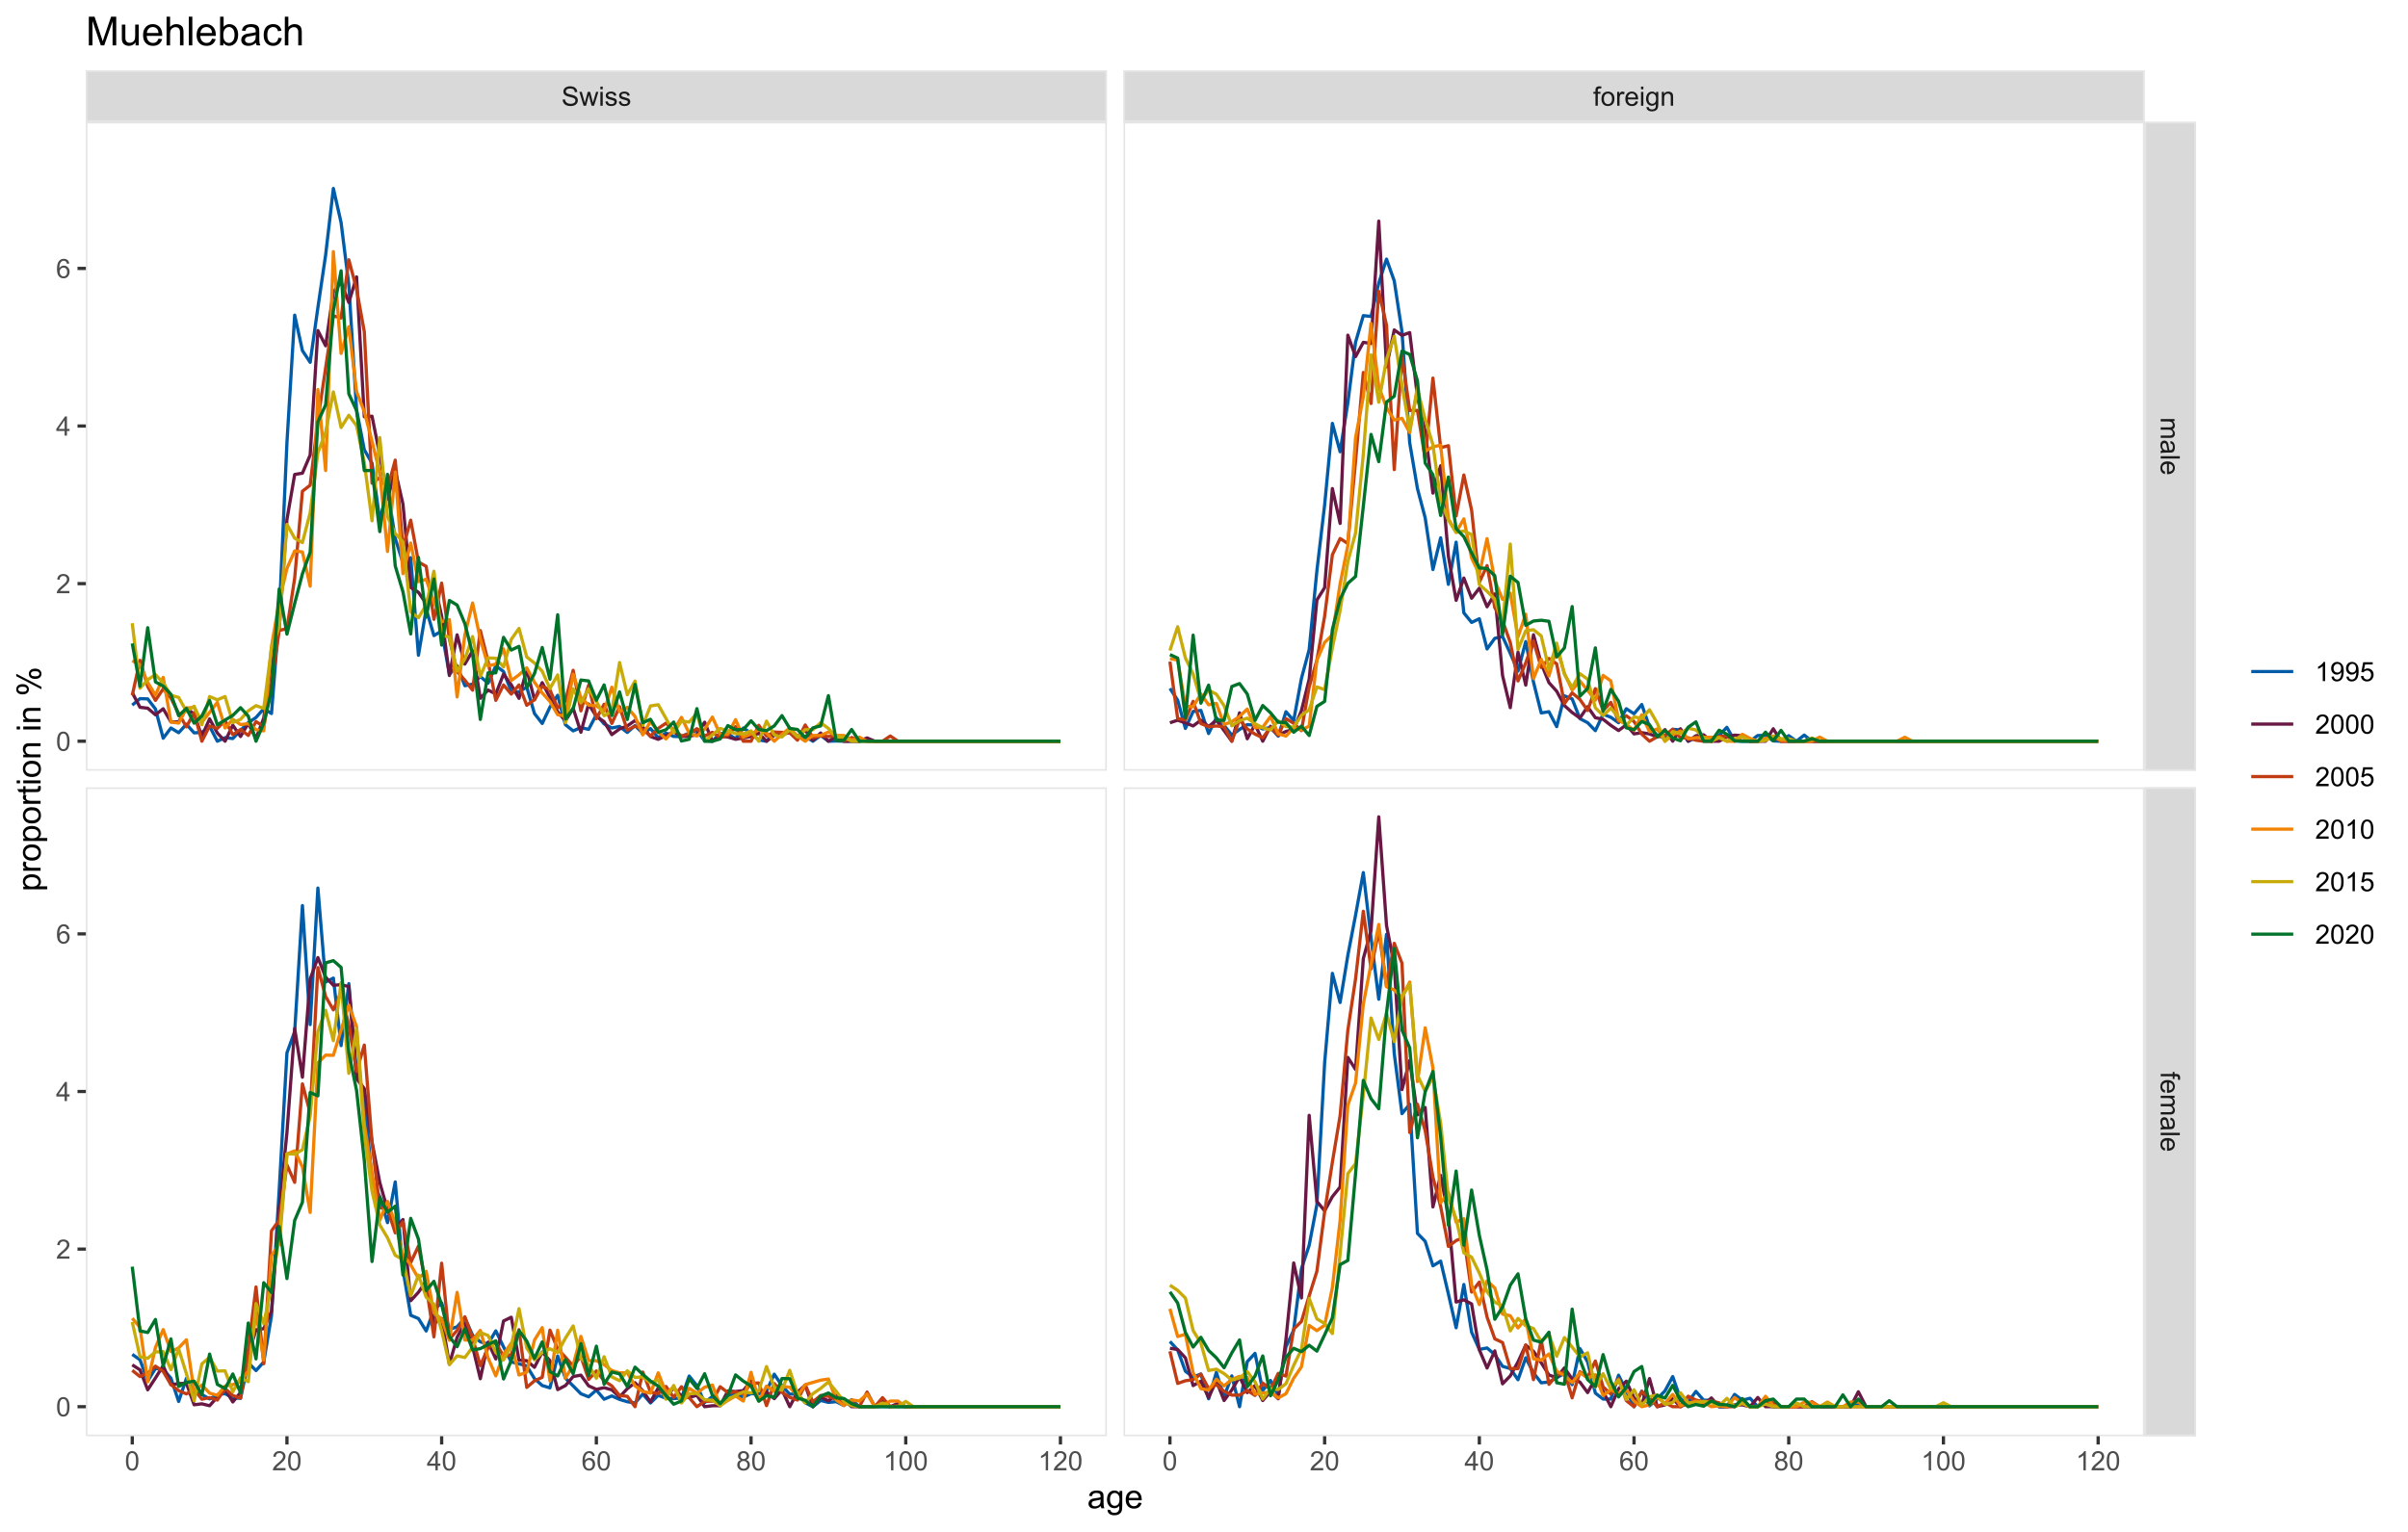 <?xml version="1.0" encoding="UTF-8"?>
<svg xmlns="http://www.w3.org/2000/svg" xmlns:xlink="http://www.w3.org/1999/xlink" width="792pt" height="504pt" viewBox="0 0 792 504" version="1.1">
<defs>
<g>
<symbol overflow="visible" id="glyph0-0">
<path style="stroke:none;" d="M 1.102 0 L 1.102 -5.5 L 5.5 -5.5 L 5.5 0 Z M 1.238 -0.137 L 5.363 -0.137 L 5.363 -5.363 L 1.238 -5.363 Z M 1.238 -0.137 "/>
</symbol>
<symbol overflow="visible" id="glyph0-1">
<path style="stroke:none;" d="M 0.395 -2.023 L 1.18 -2.094 C 1.215 -1.773 1.305 -1.516 1.441 -1.316 C 1.574 -1.113 1.785 -0.949 2.074 -0.828 C 2.359 -0.699 2.68 -0.637 3.043 -0.641 C 3.355 -0.637 3.637 -0.684 3.883 -0.781 C 4.125 -0.875 4.305 -1.008 4.426 -1.172 C 4.543 -1.336 4.605 -1.516 4.605 -1.711 C 4.605 -1.906 4.547 -2.078 4.434 -2.227 C 4.316 -2.375 4.129 -2.5 3.867 -2.602 C 3.695 -2.664 3.32 -2.766 2.746 -2.906 C 2.164 -3.047 1.758 -3.176 1.531 -3.301 C 1.227 -3.453 1.004 -3.648 0.855 -3.887 C 0.707 -4.117 0.633 -4.379 0.637 -4.672 C 0.633 -4.984 0.723 -5.281 0.906 -5.562 C 1.082 -5.836 1.344 -6.047 1.695 -6.191 C 2.039 -6.332 2.426 -6.402 2.852 -6.406 C 3.316 -6.402 3.73 -6.328 4.09 -6.18 C 4.445 -6.027 4.719 -5.805 4.91 -5.516 C 5.102 -5.219 5.203 -4.891 5.219 -4.523 L 4.422 -4.465 C 4.375 -4.863 4.23 -5.164 3.984 -5.367 C 3.734 -5.57 3.367 -5.672 2.887 -5.672 C 2.383 -5.672 2.016 -5.578 1.785 -5.395 C 1.555 -5.207 1.441 -4.984 1.441 -4.727 C 1.441 -4.496 1.52 -4.309 1.684 -4.168 C 1.84 -4.02 2.262 -3.871 2.941 -3.719 C 3.617 -3.562 4.082 -3.43 4.336 -3.316 C 4.703 -3.145 4.973 -2.93 5.148 -2.672 C 5.32 -2.414 5.406 -2.113 5.41 -1.777 C 5.406 -1.441 5.312 -1.129 5.121 -0.832 C 4.93 -0.535 4.652 -0.301 4.293 -0.137 C 3.93 0.027 3.527 0.105 3.082 0.109 C 2.512 0.105 2.031 0.023 1.648 -0.141 C 1.258 -0.305 0.957 -0.555 0.742 -0.891 C 0.52 -1.223 0.402 -1.598 0.395 -2.023 Z M 0.395 -2.023 "/>
</symbol>
<symbol overflow="visible" id="glyph0-2">
<path style="stroke:none;" d="M 1.422 0 L 0.027 -4.562 L 0.824 -4.562 L 1.551 -1.93 L 1.82 -0.949 C 1.832 -0.996 1.91 -1.309 2.059 -1.891 L 2.785 -4.562 L 3.578 -4.562 L 4.262 -1.918 L 4.492 -1.043 L 4.754 -1.926 L 5.535 -4.562 L 6.285 -4.562 L 4.859 0 L 4.055 0 L 3.332 -2.734 L 3.152 -3.512 L 2.23 0 Z M 1.422 0 "/>
</symbol>
<symbol overflow="visible" id="glyph0-3">
<path style="stroke:none;" d="M 0.586 -5.41 L 0.586 -6.301 L 1.359 -6.301 L 1.359 -5.41 Z M 0.586 0 L 0.586 -4.562 L 1.359 -4.562 L 1.359 0 Z M 0.586 0 "/>
</symbol>
<symbol overflow="visible" id="glyph0-4">
<path style="stroke:none;" d="M 0.27 -1.363 L 1.035 -1.484 C 1.078 -1.172 1.199 -0.938 1.395 -0.777 C 1.59 -0.609 1.863 -0.527 2.219 -0.531 C 2.57 -0.527 2.832 -0.602 3.008 -0.75 C 3.176 -0.895 3.262 -1.062 3.266 -1.258 C 3.262 -1.43 3.188 -1.566 3.039 -1.672 C 2.93 -1.734 2.664 -1.824 2.246 -1.934 C 1.676 -2.074 1.285 -2.195 1.066 -2.305 C 0.848 -2.406 0.68 -2.551 0.566 -2.738 C 0.453 -2.918 0.398 -3.125 0.398 -3.352 C 0.398 -3.555 0.445 -3.742 0.539 -3.914 C 0.633 -4.086 0.758 -4.23 0.918 -4.348 C 1.039 -4.434 1.203 -4.508 1.41 -4.574 C 1.617 -4.633 1.84 -4.664 2.078 -4.668 C 2.434 -4.664 2.75 -4.613 3.023 -4.512 C 3.293 -4.406 3.492 -4.266 3.621 -4.09 C 3.75 -3.914 3.84 -3.68 3.891 -3.387 L 3.133 -3.281 C 3.098 -3.516 2.996 -3.699 2.832 -3.832 C 2.664 -3.965 2.434 -4.031 2.137 -4.031 C 1.777 -4.031 1.523 -3.973 1.375 -3.855 C 1.223 -3.738 1.148 -3.598 1.148 -3.441 C 1.148 -3.34 1.18 -3.25 1.242 -3.172 C 1.305 -3.086 1.402 -3.02 1.539 -2.965 C 1.613 -2.934 1.84 -2.867 2.223 -2.766 C 2.766 -2.617 3.148 -2.496 3.367 -2.406 C 3.582 -2.312 3.75 -2.176 3.875 -2 C 3.996 -1.82 4.059 -1.602 4.062 -1.34 C 4.059 -1.078 3.984 -0.836 3.836 -0.609 C 3.684 -0.383 3.465 -0.207 3.184 -0.082 C 2.895 0.039 2.574 0.098 2.223 0.102 C 1.625 0.098 1.172 -0.02 0.863 -0.266 C 0.551 -0.508 0.355 -0.875 0.27 -1.363 Z M 0.27 -1.363 "/>
</symbol>
<symbol overflow="visible" id="glyph0-5">
<path style="stroke:none;" d="M 0.766 0 L 0.766 -3.961 L 0.082 -3.961 L 0.082 -4.562 L 0.766 -4.562 L 0.766 -5.047 C 0.762 -5.352 0.789 -5.582 0.848 -5.73 C 0.918 -5.93 1.047 -6.09 1.238 -6.219 C 1.422 -6.34 1.688 -6.402 2.027 -6.406 C 2.246 -6.402 2.484 -6.379 2.75 -6.328 L 2.633 -5.656 C 2.469 -5.68 2.32 -5.695 2.18 -5.699 C 1.945 -5.695 1.777 -5.645 1.68 -5.547 C 1.582 -5.445 1.535 -5.258 1.535 -4.984 L 1.535 -4.562 L 2.422 -4.562 L 2.422 -3.961 L 1.535 -3.961 L 1.535 0 Z M 0.766 0 "/>
</symbol>
<symbol overflow="visible" id="glyph0-6">
<path style="stroke:none;" d="M 0.293 -2.281 C 0.293 -3.125 0.527 -3.754 0.996 -4.16 C 1.387 -4.496 1.863 -4.664 2.434 -4.668 C 3.059 -4.664 3.57 -4.457 3.969 -4.051 C 4.363 -3.637 4.562 -3.07 4.566 -2.348 C 4.562 -1.758 4.477 -1.297 4.301 -0.961 C 4.125 -0.625 3.867 -0.363 3.535 -0.176 C 3.195 0.008 2.828 0.098 2.434 0.102 C 1.789 0.098 1.273 -0.102 0.883 -0.512 C 0.488 -0.918 0.293 -1.508 0.293 -2.281 Z M 1.086 -2.281 C 1.082 -1.695 1.211 -1.258 1.469 -0.969 C 1.723 -0.672 2.043 -0.527 2.434 -0.531 C 2.812 -0.527 3.133 -0.672 3.391 -0.969 C 3.645 -1.258 3.773 -1.707 3.773 -2.309 C 3.773 -2.871 3.645 -3.297 3.387 -3.59 C 3.129 -3.879 2.809 -4.023 2.434 -4.027 C 2.043 -4.023 1.723 -3.879 1.469 -3.594 C 1.211 -3.301 1.082 -2.863 1.086 -2.281 Z M 1.086 -2.281 "/>
</symbol>
<symbol overflow="visible" id="glyph0-7">
<path style="stroke:none;" d="M 0.57 0 L 0.57 -4.562 L 1.266 -4.562 L 1.266 -3.871 C 1.445 -4.191 1.609 -4.406 1.758 -4.512 C 1.906 -4.613 2.07 -4.664 2.258 -4.668 C 2.516 -4.664 2.781 -4.582 3.051 -4.418 L 2.785 -3.699 C 2.59 -3.809 2.402 -3.867 2.219 -3.867 C 2.047 -3.867 1.895 -3.816 1.762 -3.715 C 1.625 -3.613 1.527 -3.473 1.473 -3.293 C 1.383 -3.016 1.34 -2.715 1.344 -2.391 L 1.344 0 Z M 0.57 0 "/>
</symbol>
<symbol overflow="visible" id="glyph0-8">
<path style="stroke:none;" d="M 3.703 -1.469 L 4.504 -1.371 C 4.375 -0.902 4.141 -0.539 3.801 -0.285 C 3.461 -0.027 3.027 0.098 2.496 0.102 C 1.828 0.098 1.297 -0.102 0.906 -0.512 C 0.512 -0.918 0.316 -1.496 0.32 -2.242 C 0.316 -3.008 0.516 -3.605 0.914 -4.031 C 1.309 -4.453 1.82 -4.664 2.453 -4.668 C 3.059 -4.664 3.555 -4.457 3.945 -4.043 C 4.328 -3.629 4.523 -3.043 4.527 -2.289 C 4.523 -2.242 4.523 -2.176 4.523 -2.086 L 1.121 -2.086 C 1.145 -1.582 1.289 -1.195 1.547 -0.93 C 1.801 -0.66 2.117 -0.527 2.5 -0.531 C 2.781 -0.527 3.023 -0.602 3.227 -0.754 C 3.426 -0.902 3.586 -1.141 3.703 -1.469 Z M 1.164 -2.719 L 3.711 -2.719 C 3.672 -3.102 3.578 -3.387 3.422 -3.582 C 3.172 -3.879 2.852 -4.031 2.461 -4.031 C 2.105 -4.031 1.805 -3.91 1.566 -3.672 C 1.32 -3.434 1.188 -3.117 1.164 -2.719 Z M 1.164 -2.719 "/>
</symbol>
<symbol overflow="visible" id="glyph0-9">
<path style="stroke:none;" d="M 0.438 0.379 L 1.191 0.488 C 1.219 0.719 1.309 0.891 1.453 0.996 C 1.645 1.137 1.906 1.207 2.238 1.211 C 2.598 1.207 2.871 1.137 3.066 0.996 C 3.258 0.852 3.391 0.648 3.465 0.395 C 3.5 0.234 3.52 -0.094 3.52 -0.598 C 3.18 -0.199 2.758 0 2.258 0 C 1.625 0 1.141 -0.227 0.801 -0.68 C 0.453 -1.133 0.281 -1.676 0.285 -2.309 C 0.281 -2.742 0.359 -3.141 0.52 -3.512 C 0.676 -3.879 0.906 -4.164 1.207 -4.367 C 1.504 -4.562 1.855 -4.664 2.262 -4.668 C 2.797 -4.664 3.238 -4.445 3.594 -4.012 L 3.594 -4.562 L 4.305 -4.562 L 4.305 -0.617 C 4.301 0.094 4.227 0.594 4.086 0.891 C 3.938 1.188 3.711 1.422 3.398 1.594 C 3.086 1.766 2.699 1.852 2.242 1.852 C 1.695 1.852 1.254 1.727 0.922 1.484 C 0.586 1.234 0.426 0.867 0.438 0.379 Z M 1.078 -2.363 C 1.078 -1.762 1.195 -1.324 1.434 -1.051 C 1.672 -0.773 1.969 -0.637 2.328 -0.641 C 2.68 -0.637 2.98 -0.773 3.223 -1.051 C 3.461 -1.32 3.578 -1.75 3.582 -2.336 C 3.578 -2.895 3.457 -3.316 3.211 -3.602 C 2.961 -3.883 2.66 -4.023 2.316 -4.027 C 1.969 -4.023 1.676 -3.883 1.438 -3.605 C 1.195 -3.324 1.078 -2.91 1.078 -2.363 Z M 1.078 -2.363 "/>
</symbol>
<symbol overflow="visible" id="glyph0-10">
<path style="stroke:none;" d="M 0.578 0 L 0.578 -4.562 L 1.277 -4.562 L 1.277 -3.914 C 1.609 -4.414 2.09 -4.664 2.727 -4.668 C 3 -4.664 3.254 -4.613 3.484 -4.52 C 3.715 -4.418 3.887 -4.289 4.004 -4.129 C 4.113 -3.969 4.195 -3.777 4.246 -3.559 C 4.273 -3.41 4.289 -3.16 4.289 -2.805 L 4.289 0 L 3.516 0 L 3.516 -2.777 C 3.516 -3.09 3.484 -3.324 3.426 -3.484 C 3.363 -3.637 3.258 -3.762 3.105 -3.855 C 2.949 -3.949 2.77 -3.996 2.566 -3.996 C 2.234 -3.996 1.949 -3.891 1.711 -3.68 C 1.469 -3.469 1.348 -3.07 1.352 -2.492 L 1.352 0 Z M 0.578 0 "/>
</symbol>
<symbol overflow="visible" id="glyph0-11">
<path style="stroke:none;" d="M 0.367 -3.105 C 0.363 -3.848 0.438 -4.445 0.594 -4.902 C 0.742 -5.355 0.973 -5.707 1.277 -5.953 C 1.578 -6.199 1.957 -6.32 2.418 -6.324 C 2.754 -6.32 3.051 -6.254 3.309 -6.121 C 3.562 -5.984 3.773 -5.789 3.938 -5.531 C 4.102 -5.273 4.23 -4.961 4.328 -4.594 C 4.422 -4.227 4.469 -3.73 4.473 -3.105 C 4.469 -2.367 4.395 -1.77 4.242 -1.316 C 4.09 -0.859 3.863 -0.508 3.562 -0.262 C 3.258 -0.016 2.875 0.105 2.418 0.109 C 1.809 0.105 1.332 -0.109 0.988 -0.547 C 0.57 -1.066 0.363 -1.922 0.367 -3.105 Z M 1.16 -3.105 C 1.16 -2.07 1.281 -1.379 1.523 -1.039 C 1.766 -0.695 2.062 -0.527 2.418 -0.527 C 2.773 -0.527 3.074 -0.699 3.316 -1.043 C 3.559 -1.387 3.68 -2.074 3.68 -3.105 C 3.68 -4.145 3.559 -4.832 3.316 -5.172 C 3.074 -5.512 2.77 -5.684 2.41 -5.684 C 2.051 -5.684 1.77 -5.531 1.559 -5.234 C 1.293 -4.844 1.16 -4.137 1.16 -3.105 Z M 1.16 -3.105 "/>
</symbol>
<symbol overflow="visible" id="glyph0-12">
<path style="stroke:none;" d="M 4.43 -0.742 L 4.43 0 L 0.266 0 C 0.258 -0.188 0.289 -0.367 0.355 -0.539 C 0.461 -0.82 0.629 -1.098 0.863 -1.375 C 1.094 -1.648 1.434 -1.965 1.879 -2.328 C 2.562 -2.887 3.023 -3.332 3.266 -3.664 C 3.5 -3.988 3.621 -4.301 3.625 -4.594 C 3.621 -4.898 3.512 -5.156 3.297 -5.367 C 3.074 -5.578 2.789 -5.684 2.441 -5.684 C 2.066 -5.684 1.77 -5.57 1.547 -5.348 C 1.32 -5.125 1.207 -4.816 1.207 -4.422 L 0.414 -4.504 C 0.465 -5.094 0.668 -5.543 1.027 -5.855 C 1.379 -6.164 1.855 -6.32 2.457 -6.324 C 3.059 -6.32 3.539 -6.152 3.891 -5.82 C 4.242 -5.484 4.418 -5.07 4.422 -4.578 C 4.418 -4.32 4.367 -4.074 4.266 -3.832 C 4.164 -3.59 3.992 -3.332 3.754 -3.062 C 3.512 -2.793 3.113 -2.426 2.562 -1.957 C 2.094 -1.566 1.797 -1.301 1.664 -1.16 C 1.531 -1.02 1.422 -0.879 1.34 -0.742 Z M 4.43 -0.742 "/>
</symbol>
<symbol overflow="visible" id="glyph0-13">
<path style="stroke:none;" d="M 2.844 0 L 2.844 -1.508 L 0.113 -1.508 L 0.113 -2.219 L 2.988 -6.301 L 3.617 -6.301 L 3.617 -2.219 L 4.469 -2.219 L 4.469 -1.508 L 3.617 -1.508 L 3.617 0 Z M 2.844 -2.219 L 2.844 -5.059 L 0.871 -2.219 Z M 2.844 -2.219 "/>
</symbol>
<symbol overflow="visible" id="glyph0-14">
<path style="stroke:none;" d="M 4.379 -4.758 L 3.609 -4.695 C 3.539 -4.996 3.441 -5.219 3.316 -5.359 C 3.105 -5.574 2.848 -5.684 2.543 -5.688 C 2.297 -5.684 2.078 -5.617 1.895 -5.484 C 1.648 -5.305 1.457 -5.043 1.32 -4.703 C 1.176 -4.363 1.105 -3.879 1.102 -3.25 C 1.285 -3.531 1.512 -3.742 1.781 -3.879 C 2.051 -4.016 2.332 -4.082 2.629 -4.086 C 3.141 -4.082 3.578 -3.895 3.945 -3.516 C 4.305 -3.137 4.488 -2.645 4.492 -2.047 C 4.488 -1.648 4.402 -1.281 4.234 -0.941 C 4.062 -0.602 3.828 -0.34 3.531 -0.16 C 3.23 0.02 2.895 0.105 2.52 0.109 C 1.871 0.105 1.344 -0.129 0.941 -0.602 C 0.531 -1.074 0.328 -1.855 0.332 -2.949 C 0.328 -4.16 0.551 -5.047 1.004 -5.602 C 1.395 -6.082 1.926 -6.32 2.59 -6.324 C 3.086 -6.32 3.492 -6.184 3.809 -5.906 C 4.125 -5.629 4.312 -5.246 4.379 -4.758 Z M 1.219 -2.039 C 1.219 -1.773 1.273 -1.516 1.387 -1.273 C 1.5 -1.027 1.66 -0.844 1.863 -0.719 C 2.066 -0.59 2.277 -0.527 2.504 -0.527 C 2.828 -0.527 3.109 -0.656 3.348 -0.922 C 3.578 -1.184 3.695 -1.543 3.699 -2 C 3.695 -2.43 3.582 -2.773 3.352 -3.027 C 3.117 -3.273 2.824 -3.398 2.477 -3.402 C 2.121 -3.398 1.824 -3.273 1.582 -3.027 C 1.34 -2.773 1.219 -2.445 1.219 -2.039 Z M 1.219 -2.039 "/>
</symbol>
<symbol overflow="visible" id="glyph0-15">
<path style="stroke:none;" d="M 1.555 -3.418 C 1.23 -3.531 0.992 -3.699 0.84 -3.918 C 0.684 -4.133 0.609 -4.395 0.609 -4.699 C 0.609 -5.156 0.773 -5.539 1.102 -5.855 C 1.43 -6.164 1.867 -6.32 2.418 -6.324 C 2.969 -6.32 3.41 -6.16 3.746 -5.844 C 4.078 -5.523 4.246 -5.137 4.25 -4.68 C 4.246 -4.387 4.172 -4.133 4.02 -3.918 C 3.863 -3.699 3.629 -3.531 3.32 -3.418 C 3.707 -3.285 4 -3.082 4.203 -2.805 C 4.402 -2.52 4.504 -2.184 4.508 -1.801 C 4.504 -1.258 4.312 -0.805 3.934 -0.441 C 3.551 -0.074 3.051 0.105 2.434 0.109 C 1.809 0.105 1.309 -0.074 0.926 -0.441 C 0.543 -0.809 0.352 -1.27 0.355 -1.82 C 0.352 -2.23 0.457 -2.574 0.668 -2.852 C 0.875 -3.125 1.168 -3.312 1.555 -3.418 Z M 1.402 -4.727 C 1.398 -4.426 1.496 -4.184 1.688 -3.996 C 1.879 -3.805 2.129 -3.707 2.438 -3.711 C 2.734 -3.707 2.977 -3.801 3.168 -3.992 C 3.355 -4.176 3.449 -4.406 3.453 -4.684 C 3.449 -4.965 3.352 -5.203 3.16 -5.398 C 2.961 -5.586 2.719 -5.684 2.43 -5.688 C 2.129 -5.684 1.883 -5.59 1.691 -5.402 C 1.496 -5.215 1.398 -4.988 1.402 -4.727 Z M 1.152 -1.816 C 1.148 -1.598 1.199 -1.383 1.309 -1.176 C 1.41 -0.969 1.566 -0.809 1.773 -0.695 C 1.98 -0.582 2.203 -0.527 2.441 -0.527 C 2.809 -0.527 3.113 -0.645 3.355 -0.883 C 3.594 -1.121 3.715 -1.426 3.719 -1.793 C 3.715 -2.164 3.59 -2.469 3.344 -2.715 C 3.094 -2.957 2.785 -3.082 2.414 -3.082 C 2.051 -3.082 1.75 -2.961 1.512 -2.719 C 1.27 -2.477 1.148 -2.176 1.152 -1.816 Z M 1.152 -1.816 "/>
</symbol>
<symbol overflow="visible" id="glyph0-16">
<path style="stroke:none;" d="M 3.277 0 L 2.504 0 L 2.504 -4.93 C 2.316 -4.75 2.074 -4.574 1.773 -4.395 C 1.469 -4.215 1.195 -4.082 0.957 -3.996 L 0.957 -4.742 C 1.387 -4.941 1.766 -5.188 2.09 -5.48 C 2.414 -5.77 2.645 -6.051 2.781 -6.324 L 3.277 -6.324 Z M 3.277 0 "/>
</symbol>
<symbol overflow="visible" id="glyph0-17">
<path style="stroke:none;" d="M 0.48 -1.457 L 1.227 -1.527 C 1.285 -1.172 1.406 -0.918 1.586 -0.762 C 1.762 -0.605 1.988 -0.527 2.27 -0.527 C 2.504 -0.527 2.715 -0.582 2.895 -0.691 C 3.074 -0.801 3.219 -0.945 3.336 -1.129 C 3.445 -1.309 3.543 -1.555 3.621 -1.863 C 3.699 -2.172 3.738 -2.484 3.738 -2.809 C 3.738 -2.84 3.734 -2.895 3.734 -2.965 C 3.578 -2.715 3.367 -2.512 3.102 -2.363 C 2.828 -2.207 2.539 -2.133 2.23 -2.137 C 1.707 -2.133 1.266 -2.32 0.906 -2.703 C 0.543 -3.078 0.363 -3.578 0.367 -4.199 C 0.363 -4.836 0.551 -5.348 0.93 -5.738 C 1.305 -6.125 1.777 -6.32 2.348 -6.324 C 2.754 -6.32 3.129 -6.211 3.469 -5.992 C 3.809 -5.77 4.066 -5.457 4.242 -5.051 C 4.418 -4.641 4.504 -4.047 4.508 -3.277 C 4.504 -2.469 4.418 -1.828 4.246 -1.355 C 4.07 -0.875 3.809 -0.512 3.465 -0.266 C 3.117 -0.016 2.715 0.105 2.25 0.109 C 1.758 0.105 1.355 -0.027 1.043 -0.301 C 0.73 -0.574 0.543 -0.961 0.48 -1.457 Z M 3.648 -4.238 C 3.645 -4.676 3.527 -5.027 3.293 -5.293 C 3.055 -5.551 2.77 -5.684 2.441 -5.684 C 2.094 -5.684 1.793 -5.543 1.543 -5.262 C 1.285 -4.98 1.16 -4.617 1.16 -4.172 C 1.16 -3.77 1.281 -3.441 1.523 -3.195 C 1.766 -2.941 2.062 -2.816 2.418 -2.82 C 2.773 -2.816 3.066 -2.941 3.301 -3.195 C 3.527 -3.441 3.645 -3.789 3.648 -4.238 Z M 3.648 -4.238 "/>
</symbol>
<symbol overflow="visible" id="glyph0-18">
<path style="stroke:none;" d="M 0.367 -1.648 L 1.176 -1.719 C 1.234 -1.32 1.375 -1.023 1.594 -0.824 C 1.812 -0.625 2.078 -0.527 2.391 -0.527 C 2.762 -0.527 3.074 -0.668 3.336 -0.949 C 3.59 -1.23 3.719 -1.602 3.723 -2.066 C 3.719 -2.504 3.594 -2.852 3.348 -3.109 C 3.098 -3.363 2.773 -3.492 2.375 -3.492 C 2.125 -3.492 1.902 -3.434 1.703 -3.32 C 1.5 -3.207 1.344 -3.062 1.23 -2.883 L 0.504 -2.977 L 1.113 -6.215 L 4.246 -6.215 L 4.246 -5.473 L 1.73 -5.473 L 1.391 -3.781 C 1.766 -4.039 2.164 -4.172 2.582 -4.176 C 3.129 -4.172 3.594 -3.98 3.973 -3.605 C 4.352 -3.223 4.539 -2.734 4.543 -2.137 C 4.539 -1.562 4.375 -1.07 4.043 -0.656 C 3.637 -0.148 3.086 0.105 2.391 0.109 C 1.816 0.105 1.348 -0.051 0.984 -0.371 C 0.621 -0.691 0.414 -1.117 0.367 -1.648 Z M 0.367 -1.648 "/>
</symbol>
<symbol overflow="visible" id="glyph1-0">
<path style="stroke:none;" d="M 0 1.102 L 5.5 1.102 L 5.5 5.5 L 0 5.5 Z M 0.137 1.238 L 0.137 5.363 L 5.363 5.363 L 5.363 1.238 Z M 0.137 1.238 "/>
</symbol>
<symbol overflow="visible" id="glyph1-1">
<path style="stroke:none;" d="M 0 0.578 L 4.562 0.578 L 4.562 1.273 L 3.922 1.273 C 4.141 1.414 4.32 1.605 4.461 1.844 C 4.594 2.078 4.664 2.348 4.668 2.656 C 4.664 2.992 4.594 3.27 4.457 3.488 C 4.312 3.699 4.117 3.852 3.867 3.945 C 4.398 4.301 4.664 4.773 4.668 5.355 C 4.664 5.805 4.539 6.148 4.289 6.395 C 4.039 6.637 3.652 6.762 3.133 6.762 L 0 6.762 L 0 5.996 L 2.875 5.996 C 3.184 5.992 3.406 5.969 3.543 5.918 C 3.676 5.867 3.785 5.773 3.871 5.645 C 3.953 5.512 3.996 5.359 3.996 5.184 C 3.996 4.859 3.887 4.594 3.676 4.383 C 3.457 4.172 3.117 4.066 2.652 4.066 L 0 4.066 L 0 3.293 L 2.965 3.293 C 3.309 3.293 3.566 3.227 3.738 3.102 C 3.91 2.973 3.996 2.77 3.996 2.484 C 3.996 2.266 3.938 2.062 3.824 1.879 C 3.707 1.691 3.539 1.559 3.32 1.477 C 3.098 1.391 2.781 1.348 2.367 1.352 L 0 1.352 Z M 0 0.578 "/>
</symbol>
<symbol overflow="visible" id="glyph1-2">
<path style="stroke:none;" d="M 0.562 3.559 C 0.32 3.27 0.148 2.996 0.047 2.73 C -0.051 2.465 -0.098 2.18 -0.102 1.879 C -0.098 1.375 0.02 0.988 0.266 0.719 C 0.508 0.449 0.82 0.316 1.203 0.316 C 1.422 0.316 1.629 0.367 1.816 0.469 C 2 0.57 2.148 0.703 2.262 0.867 C 2.371 1.031 2.453 1.215 2.516 1.426 C 2.551 1.574 2.59 1.805 2.629 2.113 C 2.703 2.734 2.793 3.195 2.895 3.492 C 3 3.492 3.066 3.492 3.098 3.496 C 3.41 3.492 3.633 3.418 3.766 3.277 C 3.938 3.074 4.023 2.781 4.027 2.398 C 4.023 2.031 3.961 1.762 3.836 1.59 C 3.707 1.414 3.48 1.289 3.16 1.207 L 3.262 0.449 C 3.582 0.516 3.844 0.629 4.043 0.789 C 4.242 0.945 4.395 1.172 4.504 1.473 C 4.609 1.77 4.664 2.117 4.668 2.508 C 4.664 2.898 4.617 3.215 4.527 3.457 C 4.434 3.699 4.32 3.879 4.184 3.996 C 4.043 4.109 3.867 4.188 3.656 4.238 C 3.523 4.258 3.285 4.27 2.945 4.273 L 1.914 4.273 C 1.191 4.27 0.734 4.289 0.547 4.324 C 0.352 4.355 0.172 4.418 0 4.52 L 0 3.711 C 0.16 3.629 0.348 3.578 0.562 3.559 Z M 2.289 3.492 C 2.172 3.211 2.074 2.789 2 2.23 C 1.949 1.91 1.898 1.684 1.844 1.555 C 1.785 1.422 1.699 1.32 1.59 1.25 C 1.477 1.176 1.355 1.141 1.227 1.145 C 1.016 1.141 0.844 1.219 0.707 1.379 C 0.57 1.531 0.504 1.762 0.504 2.062 C 0.504 2.359 0.566 2.621 0.699 2.855 C 0.824 3.086 1.004 3.258 1.234 3.367 C 1.406 3.449 1.664 3.492 2.008 3.492 Z M 2.289 3.492 "/>
</symbol>
<symbol overflow="visible" id="glyph1-3">
<path style="stroke:none;" d="M 0 0.562 L 6.301 0.562 L 6.301 1.336 L 0 1.336 Z M 0 0.562 "/>
</symbol>
<symbol overflow="visible" id="glyph1-4">
<path style="stroke:none;" d="M 1.469 3.703 L 1.371 4.504 C 0.902 4.375 0.539 4.141 0.285 3.801 C 0.027 3.461 -0.098 3.027 -0.102 2.496 C -0.098 1.828 0.102 1.297 0.512 0.906 C 0.918 0.512 1.496 0.316 2.242 0.32 C 3.008 0.316 3.605 0.516 4.031 0.914 C 4.453 1.309 4.664 1.82 4.668 2.453 C 4.664 3.059 4.457 3.555 4.043 3.945 C 3.629 4.328 3.043 4.523 2.289 4.527 C 2.242 4.523 2.176 4.523 2.086 4.523 L 2.086 1.121 C 1.582 1.145 1.195 1.289 0.93 1.547 C 0.66 1.801 0.527 2.117 0.531 2.5 C 0.527 2.781 0.602 3.023 0.754 3.227 C 0.902 3.426 1.141 3.586 1.469 3.703 Z M 2.719 1.164 L 2.719 3.711 C 3.102 3.672 3.387 3.578 3.582 3.422 C 3.879 3.172 4.031 2.852 4.031 2.461 C 4.031 2.105 3.91 1.805 3.672 1.566 C 3.434 1.32 3.117 1.188 2.719 1.164 Z M 2.719 1.164 "/>
</symbol>
<symbol overflow="visible" id="glyph1-5">
<path style="stroke:none;" d="M 0 0.766 L 3.961 0.766 L 3.961 0.082 L 4.562 0.082 L 4.562 0.766 L 5.047 0.766 C 5.352 0.762 5.582 0.789 5.73 0.848 C 5.93 0.918 6.09 1.047 6.219 1.238 C 6.34 1.422 6.402 1.688 6.406 2.027 C 6.402 2.246 6.379 2.484 6.328 2.75 L 5.656 2.633 C 5.68 2.469 5.695 2.32 5.699 2.18 C 5.695 1.941 5.645 1.773 5.547 1.68 C 5.445 1.582 5.258 1.535 4.984 1.535 L 4.562 1.535 L 4.562 2.422 L 3.961 2.422 L 3.961 1.535 L 0 1.535 Z M 0 0.766 "/>
</symbol>
<symbol overflow="visible" id="glyph2-0">
<path style="stroke:none;" d="M 1.375 0 L 1.375 -6.875 L 6.875 -6.875 L 6.875 0 Z M 1.547 -0.172 L 6.703 -0.172 L 6.703 -6.703 L 1.547 -6.703 Z M 1.547 -0.172 "/>
</symbol>
<symbol overflow="visible" id="glyph2-1">
<path style="stroke:none;" d="M 4.445 -0.703 C 4.086 -0.398 3.742 -0.184 3.414 -0.059 C 3.082 0.066 2.727 0.129 2.348 0.129 C 1.719 0.129 1.238 -0.023 0.902 -0.328 C 0.566 -0.633 0.398 -1.023 0.398 -1.504 C 0.398 -1.781 0.461 -2.035 0.586 -2.27 C 0.711 -2.496 0.875 -2.684 1.086 -2.824 C 1.289 -2.965 1.523 -3.07 1.781 -3.141 C 1.969 -3.191 2.254 -3.238 2.641 -3.289 C 3.418 -3.375 3.992 -3.488 4.367 -3.621 C 4.367 -3.754 4.371 -3.836 4.371 -3.871 C 4.371 -4.266 4.277 -4.543 4.098 -4.703 C 3.848 -4.918 3.48 -5.027 2.996 -5.031 C 2.539 -5.027 2.203 -4.949 1.988 -4.793 C 1.77 -4.633 1.609 -4.352 1.508 -3.949 L 0.562 -4.078 C 0.648 -4.48 0.789 -4.805 0.988 -5.055 C 1.184 -5.301 1.469 -5.492 1.844 -5.629 C 2.215 -5.762 2.645 -5.828 3.137 -5.832 C 3.621 -5.828 4.02 -5.773 4.324 -5.66 C 4.629 -5.543 4.852 -5.398 4.996 -5.227 C 5.137 -5.055 5.238 -4.836 5.297 -4.57 C 5.328 -4.406 5.344 -4.109 5.344 -3.68 L 5.344 -2.391 C 5.344 -1.492 5.363 -0.922 5.406 -0.684 C 5.445 -0.445 5.527 -0.219 5.648 0 L 4.641 0 C 4.539 -0.199 4.473 -0.434 4.445 -0.703 Z M 4.367 -2.863 C 4.012 -2.719 3.488 -2.598 2.789 -2.496 C 2.391 -2.438 2.105 -2.371 1.941 -2.301 C 1.773 -2.227 1.648 -2.121 1.562 -1.988 C 1.473 -1.848 1.43 -1.695 1.43 -1.531 C 1.43 -1.27 1.527 -1.055 1.723 -0.887 C 1.918 -0.711 2.203 -0.625 2.578 -0.629 C 2.949 -0.625 3.277 -0.707 3.57 -0.871 C 3.859 -1.031 4.074 -1.254 4.211 -1.543 C 4.312 -1.754 4.363 -2.078 4.367 -2.508 Z M 4.367 -2.863 "/>
</symbol>
<symbol overflow="visible" id="glyph2-2">
<path style="stroke:none;" d="M 0.547 0.473 L 1.488 0.613 C 1.527 0.898 1.637 1.109 1.816 1.246 C 2.055 1.422 2.379 1.512 2.797 1.516 C 3.242 1.512 3.59 1.422 3.832 1.246 C 4.074 1.062 4.238 0.812 4.328 0.492 C 4.379 0.297 4.402 -0.113 4.398 -0.746 C 3.973 -0.246 3.445 0 2.82 0 C 2.031 0 1.426 -0.281 1 -0.848 C 0.566 -1.41 0.352 -2.09 0.355 -2.883 C 0.352 -3.426 0.449 -3.926 0.648 -4.391 C 0.844 -4.848 1.129 -5.203 1.504 -5.457 C 1.875 -5.703 2.316 -5.828 2.824 -5.832 C 3.496 -5.828 4.051 -5.559 4.492 -5.016 L 4.492 -5.703 L 5.383 -5.703 L 5.383 -0.773 C 5.379 0.113 5.289 0.742 5.109 1.113 C 4.93 1.484 4.641 1.777 4.25 1.992 C 3.855 2.207 3.375 2.312 2.805 2.316 C 2.121 2.312 1.57 2.16 1.152 1.855 C 0.734 1.547 0.531 1.086 0.547 0.473 Z M 1.348 -2.953 C 1.348 -2.203 1.496 -1.656 1.793 -1.316 C 2.09 -0.969 2.461 -0.797 2.91 -0.801 C 3.352 -0.797 3.723 -0.969 4.027 -1.312 C 4.324 -1.656 4.477 -2.191 4.48 -2.922 C 4.477 -3.617 4.32 -4.145 4.016 -4.5 C 3.703 -4.852 3.332 -5.027 2.895 -5.031 C 2.465 -5.027 2.098 -4.852 1.797 -4.508 C 1.496 -4.156 1.348 -3.641 1.348 -2.953 Z M 1.348 -2.953 "/>
</symbol>
<symbol overflow="visible" id="glyph2-3">
<path style="stroke:none;" d="M 4.629 -1.836 L 5.629 -1.715 C 5.469 -1.125 5.176 -0.672 4.75 -0.352 C 4.324 -0.031 3.781 0.129 3.121 0.129 C 2.281 0.129 1.617 -0.125 1.133 -0.641 C 0.641 -1.152 0.398 -1.875 0.402 -2.805 C 0.398 -3.762 0.645 -4.504 1.145 -5.035 C 1.637 -5.562 2.277 -5.828 3.066 -5.832 C 3.824 -5.828 4.449 -5.57 4.934 -5.051 C 5.418 -4.531 5.66 -3.801 5.66 -2.863 C 5.66 -2.805 5.656 -2.719 5.656 -2.605 L 1.402 -2.605 C 1.434 -1.977 1.613 -1.496 1.934 -1.164 C 2.25 -0.828 2.645 -0.66 3.125 -0.664 C 3.477 -0.66 3.781 -0.754 4.031 -0.945 C 4.281 -1.129 4.48 -1.426 4.629 -1.836 Z M 1.457 -3.398 L 4.641 -3.398 C 4.598 -3.879 4.473 -4.238 4.273 -4.48 C 3.961 -4.852 3.562 -5.039 3.078 -5.039 C 2.629 -5.039 2.258 -4.891 1.957 -4.594 C 1.652 -4.297 1.484 -3.898 1.457 -3.398 Z M 1.457 -3.398 "/>
</symbol>
<symbol overflow="visible" id="glyph3-0">
<path style="stroke:none;" d="M 0 -1.375 L -6.875 -1.375 L -6.875 -6.875 L 0 -6.875 Z M -0.172 -1.547 L -0.172 -6.703 L -6.703 -6.703 L -6.703 -1.547 Z M -0.172 -1.547 "/>
</symbol>
<symbol overflow="visible" id="glyph3-1">
<path style="stroke:none;" d="M 2.188 -0.727 L -5.703 -0.727 L -5.703 -1.605 L -4.961 -1.605 C -5.25 -1.812 -5.469 -2.047 -5.613 -2.309 C -5.758 -2.57 -5.828 -2.887 -5.832 -3.262 C -5.828 -3.746 -5.703 -4.176 -5.457 -4.551 C -5.203 -4.922 -4.852 -5.203 -4.395 -5.391 C -3.938 -5.578 -3.438 -5.672 -2.895 -5.676 C -2.309 -5.672 -1.781 -5.566 -1.316 -5.359 C -0.848 -5.148 -0.488 -4.844 -0.242 -4.449 C 0.008 -4.047 0.129 -3.629 0.129 -3.191 C 0.129 -2.867 0.062 -2.578 -0.074 -2.32 C -0.207 -2.062 -0.379 -1.852 -0.59 -1.691 L 2.188 -1.691 Z M -2.82 -1.602 C -2.082 -1.598 -1.539 -1.746 -1.191 -2.047 C -0.836 -2.34 -0.66 -2.699 -0.664 -3.125 C -0.66 -3.551 -0.844 -3.918 -1.211 -4.227 C -1.574 -4.531 -2.137 -4.688 -2.898 -4.688 C -3.625 -4.688 -4.168 -4.535 -4.531 -4.238 C -4.891 -3.938 -5.074 -3.582 -5.074 -3.168 C -5.074 -2.754 -4.879 -2.391 -4.496 -2.074 C -4.109 -1.758 -3.551 -1.598 -2.82 -1.602 Z M -2.82 -1.602 "/>
</symbol>
<symbol overflow="visible" id="glyph3-2">
<path style="stroke:none;" d="M 0 -0.715 L -5.703 -0.715 L -5.703 -1.586 L -4.84 -1.586 C -5.242 -1.805 -5.508 -2.008 -5.637 -2.199 C -5.766 -2.383 -5.828 -2.59 -5.832 -2.82 C -5.828 -3.141 -5.727 -3.473 -5.523 -3.812 L -4.625 -3.48 C -4.762 -3.242 -4.832 -3.004 -4.836 -2.773 C -4.832 -2.555 -4.77 -2.363 -4.645 -2.199 C -4.516 -2.027 -4.34 -1.91 -4.113 -1.844 C -3.77 -1.73 -3.391 -1.676 -2.984 -1.68 L 0 -1.68 Z M 0 -0.715 "/>
</symbol>
<symbol overflow="visible" id="glyph3-3">
<path style="stroke:none;" d="M -2.852 -0.367 C -3.906 -0.363 -4.688 -0.656 -5.199 -1.246 C -5.617 -1.734 -5.828 -2.332 -5.832 -3.039 C -5.828 -3.82 -5.574 -4.461 -5.062 -4.961 C -4.547 -5.457 -3.836 -5.707 -2.934 -5.711 C -2.195 -5.707 -1.617 -5.598 -1.199 -5.379 C -0.777 -5.156 -0.449 -4.832 -0.219 -4.414 C 0.016 -3.992 0.129 -3.535 0.129 -3.039 C 0.129 -2.238 -0.125 -1.594 -0.637 -1.105 C -1.148 -0.609 -1.887 -0.363 -2.852 -0.367 Z M -2.852 -1.359 C -2.121 -1.359 -1.574 -1.516 -1.211 -1.836 C -0.844 -2.152 -0.66 -2.555 -0.664 -3.039 C -0.66 -3.516 -0.844 -3.914 -1.211 -4.234 C -1.574 -4.551 -2.133 -4.711 -2.883 -4.715 C -3.586 -4.711 -4.117 -4.551 -4.484 -4.234 C -4.844 -3.91 -5.027 -3.512 -5.031 -3.039 C -5.027 -2.555 -4.848 -2.152 -4.488 -1.836 C -4.129 -1.516 -3.582 -1.359 -2.852 -1.359 Z M -2.852 -1.359 "/>
</symbol>
<symbol overflow="visible" id="glyph3-4">
<path style="stroke:none;" d="M -0.863 -2.836 L -0.012 -2.977 C 0.043 -2.703 0.07 -2.457 0.074 -2.246 C 0.07 -1.891 0.02 -1.621 -0.09 -1.43 C -0.199 -1.234 -0.348 -1.098 -0.527 -1.02 C -0.707 -0.941 -1.086 -0.902 -1.672 -0.902 L -4.953 -0.902 L -4.953 -0.195 L -5.703 -0.195 L -5.703 -0.902 L -7.117 -0.902 L -7.695 -1.863 L -5.703 -1.863 L -5.703 -2.836 L -4.953 -2.836 L -4.953 -1.863 L -1.617 -1.863 C -1.34 -1.863 -1.16 -1.879 -1.082 -1.914 C -1 -1.945 -0.938 -2 -0.895 -2.078 C -0.848 -2.152 -0.824 -2.262 -0.828 -2.41 C -0.824 -2.516 -0.836 -2.66 -0.863 -2.836 Z M -0.863 -2.836 "/>
</symbol>
<symbol overflow="visible" id="glyph3-5">
<path style="stroke:none;" d="M -6.762 -0.73 L -7.875 -0.73 L -7.875 -1.699 L -6.762 -1.699 Z M 0 -0.73 L -5.703 -0.73 L -5.703 -1.699 L 0 -1.695 Z M 0 -0.73 "/>
</symbol>
<symbol overflow="visible" id="glyph3-6">
<path style="stroke:none;" d="M 0 -0.727 L -5.703 -0.727 L -5.703 -1.594 L -4.895 -1.594 C -5.516 -2.012 -5.828 -2.617 -5.832 -3.41 C -5.828 -3.754 -5.766 -4.066 -5.645 -4.355 C -5.52 -4.641 -5.359 -4.859 -5.16 -5.004 C -4.957 -5.145 -4.719 -5.242 -4.445 -5.305 C -4.266 -5.336 -3.953 -5.355 -3.508 -5.359 L 0 -5.359 L 0 -4.395 L -3.469 -4.395 C -3.863 -4.395 -4.156 -4.355 -4.352 -4.281 C -4.543 -4.203 -4.699 -4.07 -4.82 -3.879 C -4.934 -3.688 -4.992 -3.461 -4.996 -3.207 C -4.992 -2.793 -4.859 -2.438 -4.602 -2.141 C -4.336 -1.836 -3.844 -1.688 -3.117 -1.691 L 0 -1.691 Z M 0 -0.727 "/>
</symbol>
<symbol overflow="visible" id="glyph3-7">
<path style="stroke:none;" d=""/>
</symbol>
<symbol overflow="visible" id="glyph3-8">
<path style="stroke:none;" d="M -5.984 -0.641 C -6.543 -0.637 -7.023 -0.777 -7.418 -1.062 C -7.809 -1.344 -8.004 -1.754 -8.008 -2.293 C -8.004 -2.785 -7.828 -3.195 -7.477 -3.52 C -7.125 -3.844 -6.605 -4.008 -5.926 -4.008 C -5.254 -4.008 -4.742 -3.844 -4.383 -3.516 C -4.023 -3.188 -3.844 -2.781 -3.844 -2.305 C -3.844 -1.824 -4.02 -1.43 -4.375 -1.113 C -4.73 -0.797 -5.266 -0.637 -5.984 -0.641 Z M -7.344 -2.32 C -7.34 -2.078 -7.238 -1.879 -7.031 -1.723 C -6.82 -1.562 -6.438 -1.48 -5.887 -1.484 C -5.379 -1.48 -5.023 -1.562 -4.82 -1.723 C -4.613 -1.883 -4.512 -2.082 -4.512 -2.32 C -4.512 -2.562 -4.613 -2.762 -4.82 -2.926 C -5.027 -3.082 -5.406 -3.164 -5.961 -3.164 C -6.469 -3.164 -6.828 -3.082 -7.035 -2.922 C -7.238 -2.758 -7.34 -2.559 -7.344 -2.32 Z M 0.289 -2.324 L -8.008 -6.633 L -8.008 -7.418 L 0.289 -3.125 Z M -1.848 -5.73 C -2.41 -5.73 -2.891 -5.871 -3.281 -6.152 C -3.672 -6.434 -3.867 -6.844 -3.871 -7.391 C -3.867 -7.883 -3.691 -8.293 -3.34 -8.617 C -2.988 -8.941 -2.469 -9.105 -1.789 -9.105 C -1.117 -9.105 -0.605 -8.941 -0.25 -8.613 C 0.109 -8.285 0.285 -7.879 0.289 -7.395 C 0.285 -6.918 0.113 -6.52 -0.242 -6.203 C -0.594 -5.887 -1.129 -5.73 -1.848 -5.73 Z M -3.207 -7.418 C -3.203 -7.172 -3.102 -6.969 -2.895 -6.812 C -2.684 -6.652 -2.301 -6.574 -1.75 -6.574 C -1.246 -6.574 -0.891 -6.652 -0.688 -6.816 C -0.477 -6.973 -0.375 -7.172 -0.375 -7.414 C -0.375 -7.656 -0.477 -7.859 -0.688 -8.02 C -0.891 -8.18 -1.27 -8.262 -1.824 -8.262 C -2.332 -8.262 -2.691 -8.18 -2.898 -8.02 C -3.102 -7.855 -3.203 -7.656 -3.207 -7.418 Z M -3.207 -7.418 "/>
</symbol>
<symbol overflow="visible" id="glyph4-0">
<path style="stroke:none;" d="M 1.648 0 L 1.648 -8.25 L 8.25 -8.25 L 8.25 0 Z M 1.855 -0.207 L 8.043 -0.207 L 8.043 -8.043 L 1.855 -8.043 Z M 1.855 -0.207 "/>
</symbol>
<symbol overflow="visible" id="glyph4-1">
<path style="stroke:none;" d="M 0.98 0 L 0.98 -9.449 L 2.863 -9.449 L 5.098 -2.758 C 5.301 -2.133 5.449 -1.668 5.551 -1.359 C 5.652 -1.703 5.82 -2.207 6.051 -2.875 L 8.312 -9.449 L 9.996 -9.449 L 9.996 0 L 8.793 0 L 8.793 -7.91 L 6.047 0 L 4.918 0 L 2.184 -8.043 L 2.184 0 Z M 0.98 0 "/>
</symbol>
<symbol overflow="visible" id="glyph4-2">
<path style="stroke:none;" d="M 5.355 0 L 5.355 -1.004 C 4.824 -0.23 4.098 0.152 3.184 0.156 C 2.777 0.152 2.402 0.078 2.051 -0.074 C 1.699 -0.227 1.438 -0.422 1.273 -0.66 C 1.102 -0.891 0.984 -1.176 0.914 -1.52 C 0.867 -1.746 0.844 -2.109 0.844 -2.605 L 0.844 -6.844 L 2.004 -6.844 L 2.004 -3.047 C 2.004 -2.441 2.027 -2.031 2.074 -1.824 C 2.145 -1.516 2.297 -1.277 2.539 -1.105 C 2.773 -0.93 3.066 -0.844 3.414 -0.844 C 3.762 -0.844 4.09 -0.93 4.395 -1.109 C 4.699 -1.285 4.914 -1.531 5.043 -1.84 C 5.168 -2.145 5.23 -2.59 5.234 -3.176 L 5.234 -6.844 L 6.395 -6.844 L 6.395 0 Z M 5.355 0 "/>
</symbol>
<symbol overflow="visible" id="glyph4-3">
<path style="stroke:none;" d="M 5.555 -2.203 L 6.754 -2.055 C 6.562 -1.352 6.211 -0.809 5.703 -0.422 C 5.188 -0.039 4.535 0.152 3.746 0.156 C 2.738 0.152 1.945 -0.152 1.363 -0.77 C 0.773 -1.383 0.48 -2.25 0.484 -3.363 C 0.48 -4.516 0.777 -5.41 1.371 -6.047 C 1.965 -6.68 2.734 -6.996 3.68 -7 C 4.594 -6.996 5.34 -6.684 5.922 -6.062 C 6.5 -5.438 6.789 -4.562 6.793 -3.434 C 6.789 -3.363 6.789 -3.258 6.785 -3.125 L 1.684 -3.125 C 1.723 -2.371 1.938 -1.797 2.32 -1.398 C 2.703 -0.996 3.18 -0.797 3.75 -0.801 C 4.176 -0.797 4.539 -0.906 4.84 -1.133 C 5.141 -1.352 5.379 -1.711 5.555 -2.203 Z M 1.746 -4.078 L 5.57 -4.078 C 5.516 -4.656 5.367 -5.086 5.129 -5.375 C 4.758 -5.82 4.281 -6.047 3.691 -6.047 C 3.16 -6.047 2.711 -5.867 2.348 -5.512 C 1.984 -5.152 1.785 -4.676 1.746 -4.078 Z M 1.746 -4.078 "/>
</symbol>
<symbol overflow="visible" id="glyph4-4">
<path style="stroke:none;" d="M 0.871 0 L 0.871 -9.449 L 2.031 -9.449 L 2.031 -6.059 C 2.57 -6.684 3.254 -6.996 4.078 -7 C 4.586 -6.996 5.023 -6.895 5.398 -6.699 C 5.77 -6.496 6.039 -6.223 6.203 -5.871 C 6.363 -5.52 6.445 -5.008 6.445 -4.336 L 6.445 0 L 5.285 0 L 5.285 -4.336 C 5.285 -4.914 5.156 -5.336 4.906 -5.602 C 4.652 -5.867 4.297 -6 3.84 -6 C 3.492 -6 3.172 -5.91 2.871 -5.73 C 2.566 -5.551 2.348 -5.309 2.223 -5.008 C 2.09 -4.699 2.027 -4.277 2.031 -3.746 L 2.031 0 Z M 0.871 0 "/>
</symbol>
<symbol overflow="visible" id="glyph4-5">
<path style="stroke:none;" d="M 0.844 0 L 0.844 -9.449 L 2.004 -9.449 L 2.004 0 Z M 0.844 0 "/>
</symbol>
<symbol overflow="visible" id="glyph4-6">
<path style="stroke:none;" d="M 1.941 0 L 0.863 0 L 0.863 -9.449 L 2.023 -9.449 L 2.023 -6.078 C 2.508 -6.688 3.133 -6.996 3.898 -7 C 4.316 -6.996 4.715 -6.91 5.094 -6.746 C 5.469 -6.574 5.781 -6.336 6.023 -6.031 C 6.266 -5.719 6.453 -5.348 6.594 -4.918 C 6.727 -4.48 6.797 -4.02 6.801 -3.527 C 6.797 -2.352 6.508 -1.441 5.93 -0.805 C 5.348 -0.164 4.648 0.152 3.84 0.156 C 3.027 0.152 2.395 -0.184 1.941 -0.855 Z M 1.926 -3.473 C 1.922 -2.648 2.035 -2.055 2.262 -1.695 C 2.625 -1.094 3.117 -0.797 3.746 -0.801 C 4.246 -0.797 4.684 -1.016 5.059 -1.461 C 5.426 -1.898 5.613 -2.555 5.613 -3.43 C 5.613 -4.32 5.434 -4.98 5.082 -5.406 C 4.723 -5.832 4.297 -6.047 3.797 -6.047 C 3.289 -6.047 2.848 -5.824 2.48 -5.383 C 2.105 -4.941 1.922 -4.305 1.926 -3.473 Z M 1.926 -3.473 "/>
</symbol>
<symbol overflow="visible" id="glyph4-7">
<path style="stroke:none;" d="M 5.336 -0.844 C 4.902 -0.477 4.488 -0.219 4.094 -0.07 C 3.695 0.078 3.27 0.152 2.816 0.156 C 2.062 0.152 1.484 -0.027 1.082 -0.395 C 0.676 -0.762 0.473 -1.234 0.477 -1.805 C 0.473 -2.141 0.551 -2.445 0.703 -2.723 C 0.855 -3 1.055 -3.223 1.305 -3.391 C 1.551 -3.555 1.828 -3.68 2.141 -3.77 C 2.363 -3.824 2.707 -3.883 3.172 -3.945 C 4.105 -4.055 4.797 -4.188 5.238 -4.344 C 5.242 -4.5 5.242 -4.602 5.246 -4.648 C 5.242 -5.117 5.133 -5.449 4.918 -5.645 C 4.617 -5.902 4.18 -6.035 3.598 -6.039 C 3.051 -6.035 2.645 -5.938 2.387 -5.75 C 2.125 -5.555 1.934 -5.219 1.812 -4.738 L 0.676 -4.891 C 0.777 -5.375 0.949 -5.766 1.184 -6.066 C 1.418 -6.363 1.758 -6.594 2.211 -6.758 C 2.656 -6.914 3.176 -6.996 3.766 -7 C 4.348 -6.996 4.82 -6.926 5.188 -6.793 C 5.547 -6.652 5.816 -6.48 5.992 -6.273 C 6.16 -6.062 6.281 -5.801 6.355 -5.484 C 6.391 -5.285 6.41 -4.926 6.414 -4.414 L 6.414 -2.867 C 6.41 -1.785 6.434 -1.105 6.488 -0.82 C 6.535 -0.535 6.633 -0.262 6.781 0 L 5.57 0 C 5.445 -0.238 5.367 -0.52 5.336 -0.844 Z M 5.238 -3.434 C 4.816 -3.262 4.184 -3.113 3.344 -2.996 C 2.863 -2.926 2.527 -2.852 2.332 -2.766 C 2.133 -2.68 1.98 -2.551 1.875 -2.387 C 1.766 -2.219 1.711 -2.035 1.715 -1.836 C 1.711 -1.523 1.828 -1.266 2.066 -1.062 C 2.297 -0.852 2.641 -0.75 3.094 -0.754 C 3.539 -0.75 3.934 -0.848 4.285 -1.047 C 4.629 -1.238 4.887 -1.508 5.055 -1.852 C 5.176 -2.109 5.238 -2.496 5.238 -3.012 Z M 5.238 -3.434 "/>
</symbol>
<symbol overflow="visible" id="glyph4-8">
<path style="stroke:none;" d="M 5.336 -2.508 L 6.477 -2.359 C 6.348 -1.57 6.031 -0.953 5.52 -0.512 C 5.004 -0.066 4.371 0.152 3.629 0.156 C 2.688 0.152 1.934 -0.152 1.367 -0.762 C 0.797 -1.375 0.516 -2.254 0.516 -3.398 C 0.516 -4.133 0.637 -4.777 0.883 -5.336 C 1.125 -5.887 1.496 -6.301 2 -6.582 C 2.5 -6.855 3.047 -6.996 3.637 -7 C 4.375 -6.996 4.98 -6.809 5.457 -6.434 C 5.926 -6.059 6.23 -5.523 6.367 -4.836 L 5.238 -4.66 C 5.129 -5.117 4.938 -5.465 4.668 -5.699 C 4.395 -5.93 4.066 -6.047 3.68 -6.047 C 3.094 -6.047 2.617 -5.836 2.254 -5.418 C 1.887 -4.996 1.703 -4.332 1.707 -3.43 C 1.703 -2.508 1.879 -1.84 2.234 -1.426 C 2.586 -1.004 3.047 -0.797 3.617 -0.801 C 4.07 -0.797 4.453 -0.938 4.758 -1.219 C 5.062 -1.496 5.254 -1.926 5.336 -2.508 Z M 5.336 -2.508 "/>
</symbol>
</g>
<clipPath id="clip1">
  <path d="M 28.234 40.105 L 364.051 40.105 L 364.051 253.566 L 28.234 253.566 Z M 28.234 40.105 "/>
</clipPath>
<clipPath id="clip2">
  <path d="M 28.234 40.105 L 364.051 40.105 L 364.051 253.566 L 28.234 253.566 Z M 28.234 40.105 "/>
</clipPath>
<clipPath id="clip3">
  <path d="M 28.234 259.047 L 364.051 259.047 L 364.051 472.508 L 28.234 472.508 Z M 28.234 259.047 "/>
</clipPath>
<clipPath id="clip4">
  <path d="M 28.234 259.047 L 364.051 259.047 L 364.051 472.508 L 28.234 472.508 Z M 28.234 259.047 "/>
</clipPath>
<clipPath id="clip5">
  <path d="M 369.531 40.105 L 705.348 40.105 L 705.348 253.566 L 369.531 253.566 Z M 369.531 40.105 "/>
</clipPath>
<clipPath id="clip6">
  <path d="M 369.531 40.105 L 705.348 40.105 L 705.348 253.566 L 369.531 253.566 Z M 369.531 40.105 "/>
</clipPath>
<clipPath id="clip7">
  <path d="M 369.531 259.047 L 705.348 259.047 L 705.348 472.508 L 369.531 472.508 Z M 369.531 259.047 "/>
</clipPath>
<clipPath id="clip8">
  <path d="M 369.531 259.047 L 705.348 259.047 L 705.348 472.508 L 369.531 472.508 Z M 369.531 259.047 "/>
</clipPath>
<clipPath id="clip9">
  <path d="M 28.234 23.188 L 364.051 23.188 L 364.051 40.105 L 28.234 40.105 Z M 28.234 23.188 "/>
</clipPath>
<clipPath id="clip10">
  <path d="M 369.531 23.188 L 705.348 23.188 L 705.348 40.105 L 369.531 40.105 Z M 369.531 23.188 "/>
</clipPath>
<clipPath id="clip11">
  <path d="M 705.348 40.105 L 722.266 40.105 L 722.266 253.566 L 705.348 253.566 Z M 705.348 40.105 "/>
</clipPath>
<clipPath id="clip12">
  <path d="M 705.348 259.047 L 722.266 259.047 L 722.266 472.508 L 705.348 472.508 Z M 705.348 259.047 "/>
</clipPath>
</defs>
<g id="surface1564">
<rect x="0" y="0" width="792" height="504" style="fill:rgb(100%,100%,100%);fill-opacity:1;stroke:none;"/>
<rect x="0" y="0" width="792" height="504" style="fill:rgb(100%,100%,100%);fill-opacity:1;stroke:none;"/>
<path style="fill:none;stroke-width:1.067;stroke-linecap:round;stroke-linejoin:round;stroke:rgb(100%,100%,100%);stroke-opacity:1;stroke-miterlimit:10;" d="M 0 504 L 792 504 L 792 0 L 0 0 Z M 0 504 "/>
<g clip-path="url(#clip1)" clip-rule="nonzero">
<path style=" stroke:none;fill-rule:nonzero;fill:rgb(100%,100%,100%);fill-opacity:1;" d="M 28.234 253.566 L 364.051 253.566 L 364.051 40.105 L 28.234 40.105 Z M 28.234 253.566 "/>
</g>
<path style="fill:none;stroke-width:1.067;stroke-linecap:butt;stroke-linejoin:round;stroke:rgb(0%,36.078%,66.275%);stroke-opacity:1;stroke-miterlimit:10;" d="M 43.5 231.973 L 46.043 229.855 L 48.586 229.934 L 51.129 233.262 L 53.676 242.871 L 56.219 239.512 L 58.762 241.055 L 61.309 238.289 L 63.852 241.109 L 66.395 240.961 L 68.938 238.953 L 71.484 243.863 L 74.027 242.691 L 76.57 242.977 L 79.117 240.27 L 81.66 237.762 L 84.203 236.055 L 86.746 233.176 L 89.293 234.742 L 91.836 202.34 L 94.379 145.578 L 96.922 103.691 L 99.469 115.352 L 102.012 119.207 L 104.555 101.203 L 107.102 83.902 L 109.645 62 L 112.188 73.25 L 114.73 93.699 L 117.277 134.836 L 119.82 147.973 L 122.363 152.422 L 124.91 171.207 L 127.453 160.973 L 129.996 177.137 L 132.539 185.254 L 135.086 183.48 L 137.629 215.578 L 140.172 200.336 L 142.719 209.117 L 145.262 207.57 L 147.805 221.848 L 150.348 219.07 L 152.895 225.602 L 155.438 225.074 L 157.98 222.57 L 160.527 224.762 L 163.07 219.07 L 165.613 220.922 L 168.156 227.52 L 170.703 227.629 L 173.246 226.051 L 175.789 234.75 L 178.336 238.02 L 180.879 232.637 L 183.422 228.75 L 185.965 238.422 L 188.512 240.461 L 191.055 239.359 L 193.598 239.969 L 196.145 235.133 L 198.688 238.145 L 201.23 239.508 L 203.773 239.004 L 206.32 240.98 L 208.863 238.715 L 211.406 241.238 L 213.949 239.707 L 216.496 242.691 L 219.039 241.188 L 221.582 242.281 L 224.129 242.34 L 226.672 241.168 L 229.215 240.328 L 231.758 243.711 L 234.305 243.863 L 236.848 241.309 L 239.391 241.445 L 241.938 243.027 L 244.48 239.523 L 247.023 241.188 L 249.566 243.457 L 252.113 243.863 L 254.656 240.914 L 257.199 241.527 L 259.746 241.008 L 262.289 242.48 L 264.832 242.285 L 267.375 243.863 L 269.922 241.934 L 272.465 243.863 L 275.008 243.785 L 277.555 243.863 L 282.641 243.863 L 285.184 243.457 L 287.73 243.863 L 348.785 243.863 "/>
<path style="fill:none;stroke-width:1.067;stroke-linecap:butt;stroke-linejoin:round;stroke:rgb(40.784%,9.412%,26.275%);stroke-opacity:1;stroke-miterlimit:10;" d="M 43.5 227.895 L 46.043 232.699 L 48.586 232.996 L 51.129 235.172 L 53.676 233.18 L 56.219 237.508 L 58.762 237.508 L 61.309 232.941 L 63.852 234.949 L 66.395 242.242 L 68.938 236.516 L 71.484 241.156 L 74.027 243.863 L 76.57 238.598 L 79.117 242.316 L 81.66 237.973 L 84.203 242.922 L 86.746 236.258 L 89.293 217.617 L 91.836 206.77 L 94.379 170.902 L 96.922 156.098 L 99.469 155.672 L 102.012 149.711 L 104.555 108.758 L 107.102 113.766 L 109.645 96.051 L 112.188 92.898 L 114.73 99.52 L 117.277 91.094 L 119.82 137.105 L 122.363 136.938 L 124.91 149.695 L 127.453 164.188 L 129.996 154.789 L 132.539 165.879 L 135.086 193.281 L 137.629 194.875 L 140.172 198.625 L 142.719 191.48 L 145.262 202.68 L 147.805 222.242 L 150.348 208.871 L 152.895 218.48 L 155.438 214.148 L 157.98 229.738 L 160.527 227.027 L 163.07 228.297 L 165.613 221.801 L 168.156 225.293 L 170.703 229.754 L 173.246 220.27 L 175.789 230.234 L 178.336 224.598 L 180.879 229.445 L 183.422 234.176 L 185.965 237.199 L 188.512 233.016 L 191.055 240.918 L 193.598 231.633 L 196.145 235.723 L 198.688 237.418 L 201.23 241.691 L 203.773 239.828 L 206.32 238.836 L 208.863 237.051 L 211.406 239.223 L 213.949 242.316 L 216.496 243.238 L 221.582 240.77 L 224.129 242.316 L 226.672 242.242 L 229.215 241.691 L 231.758 237.602 L 234.305 243.863 L 236.848 242.242 L 239.391 242.465 L 241.938 243.238 L 247.023 242.316 L 249.566 241.23 L 252.113 243.863 L 254.656 241.93 L 257.199 241.691 L 259.746 240.918 L 262.289 242.242 L 264.832 240.215 L 267.375 243.551 L 269.922 241.156 L 272.465 243.863 L 275.008 242.316 L 277.555 243.863 L 282.641 243.863 L 285.184 242.777 L 287.73 243.863 L 348.785 243.863 "/>
<path style="fill:none;stroke-width:1.067;stroke-linecap:butt;stroke-linejoin:round;stroke:rgb(75.686%,23.137%,7.451%);stroke-opacity:1;stroke-miterlimit:10;" d="M 43.5 228.77 L 46.043 217.258 L 48.586 225.863 L 51.129 230.426 L 53.676 226.621 L 56.219 229.672 L 58.762 234.73 L 61.309 239.133 L 63.852 234.465 L 66.395 243.863 L 68.938 238.867 L 71.484 239.645 L 74.027 237.062 L 76.57 241.711 L 79.117 239.992 L 81.66 241.957 L 84.203 237.41 L 86.746 239.031 L 89.293 224.98 L 91.836 207.43 L 94.379 206.809 L 96.922 190.18 L 99.469 161.609 L 102.012 159.637 L 104.555 138.188 L 107.102 121.07 L 109.645 103.906 L 112.188 104.629 L 114.73 85.473 L 117.277 95.105 L 119.82 109.109 L 122.363 158.969 L 124.91 157.105 L 127.453 160.766 L 129.996 151.391 L 132.539 180.227 L 135.086 171.133 L 137.629 184.898 L 140.172 186.332 L 142.719 203.762 L 145.262 191.836 L 147.805 210.207 L 150.348 220.945 L 152.895 223.793 L 155.438 227.066 L 157.98 207.445 L 160.527 217.586 L 163.07 230.41 L 165.613 225.348 L 168.156 228.359 L 170.703 225.348 L 173.246 232.043 L 175.789 230.164 L 178.336 225.777 L 180.879 226.984 L 183.422 232.93 L 185.965 230.609 L 188.512 220.535 L 191.055 233.871 L 193.598 225.414 L 196.145 236.449 L 198.688 231.715 L 201.23 238.008 L 203.773 232.496 L 206.32 240.238 L 208.863 238.867 L 211.406 239.992 L 213.949 242.145 L 216.496 239.645 L 219.039 237.926 L 221.582 240.078 L 224.129 242.145 L 226.672 241.449 L 229.215 239.73 L 231.758 242.145 L 234.305 240.938 L 236.848 242.656 L 239.391 242.059 L 241.938 239.051 L 244.48 243.863 L 247.023 243.863 L 249.566 238.621 L 252.113 242.145 L 254.656 240.852 L 257.199 240.938 L 259.746 241.102 L 262.289 243.516 L 264.832 238.52 L 267.375 242.656 L 269.922 242.145 L 272.465 242.309 L 275.008 242.145 L 277.555 243.863 L 280.098 242.656 L 282.641 243.516 L 285.184 243.863 L 290.273 243.863 L 292.816 242.145 L 295.363 243.863 L 348.785 243.863 "/>
<path style="fill:none;stroke-width:1.067;stroke-linecap:butt;stroke-linejoin:round;stroke:rgb(94.51%,50.98%,0.784%);stroke-opacity:1;stroke-miterlimit:10;" d="M 43.5 217.367 L 46.043 218.691 L 48.586 224.562 L 51.129 228.703 L 53.676 222.852 L 56.219 237.52 L 58.762 237.902 L 61.309 232.977 L 63.852 232.707 L 66.395 237.609 L 68.938 234.395 L 71.484 231.09 L 74.027 239.5 L 76.57 236.668 L 79.117 238.375 L 81.66 238.105 L 84.203 240.062 L 86.746 240.445 L 89.293 212.73 L 91.836 197.773 L 94.379 186.996 L 96.922 181.246 L 99.469 181.613 L 102.012 192.848 L 104.555 128.172 L 107.102 154.801 L 109.645 82.785 L 112.188 116.27 L 114.73 107.496 L 117.277 128.816 L 119.82 135.461 L 122.363 145.16 L 124.91 155.59 L 127.453 181.422 L 129.996 155.258 L 132.539 188.727 L 135.086 178.652 L 137.629 191.355 L 140.172 190.574 L 142.719 197.973 L 145.262 204.559 L 147.805 203.863 L 150.348 229.285 L 152.895 208.863 L 155.438 198.398 L 157.98 210.191 L 160.527 219.055 L 163.07 218.508 L 165.613 213.496 L 168.156 223.891 L 170.703 222.016 L 173.246 219.727 L 175.789 224.469 L 178.336 227.957 L 180.879 230.797 L 183.422 235.137 L 185.965 235.629 L 188.512 221.82 L 191.055 229.488 L 193.598 232.008 L 196.145 232.215 L 198.688 233.945 L 201.23 226.09 L 203.773 234.125 L 206.32 232.707 L 208.863 235.723 L 211.406 241.773 L 213.949 237.34 L 216.496 240.824 L 219.039 243.098 L 221.582 240.266 L 224.129 236.016 L 226.672 241.211 L 229.215 242.156 L 231.758 239.902 L 234.305 235.926 L 236.848 241.594 L 239.391 241.5 L 241.938 236.777 L 244.48 242.535 L 247.023 241.5 L 249.566 240.086 L 252.113 241.117 L 254.656 243.863 L 257.199 241.594 L 259.746 239.52 L 262.289 242.156 L 264.832 243.863 L 267.375 241.973 L 269.922 241.973 L 272.465 240.828 L 275.008 241.973 L 277.555 241.973 L 280.098 243.48 L 282.641 242.535 L 285.184 243.863 L 348.785 243.863 "/>
<path style="fill:none;stroke-width:1.067;stroke-linecap:butt;stroke-linejoin:round;stroke:rgb(78.431%,67.059%,3.137%);stroke-opacity:1;stroke-miterlimit:10;" d="M 43.5 205.035 L 46.043 226.426 L 48.586 223.641 L 51.129 221.953 L 53.676 224.645 L 56.219 228.758 L 58.762 229.449 L 61.309 234.039 L 63.852 232.348 L 66.395 238.438 L 68.938 229.16 L 71.484 230.234 L 74.027 229.16 L 76.57 237.75 L 79.117 236.656 L 81.66 233.871 L 84.203 232.16 L 86.746 233.062 L 89.293 213.238 L 91.836 206.227 L 94.379 172.535 L 96.922 177.078 L 99.469 178.508 L 102.012 168.727 L 104.555 148.934 L 107.102 142.207 L 109.645 128.949 L 112.188 140.652 L 114.73 136.629 L 117.277 140.043 L 119.82 152.164 L 122.363 171.348 L 124.91 143.973 L 127.453 170.016 L 129.996 175.527 L 132.539 178.27 L 135.086 201.324 L 137.629 203.227 L 140.172 199.066 L 142.719 187.93 L 145.262 208.938 L 147.805 209.629 L 150.348 220.836 L 152.895 216.789 L 155.438 209.441 L 157.98 222.547 L 160.527 216.434 L 163.07 216.574 L 165.613 219.43 L 168.156 210.363 L 170.703 206.746 L 173.246 216.148 L 175.789 218.141 L 178.336 220.836 L 180.879 226.543 L 183.422 222.027 L 185.965 237.75 L 188.512 226.66 L 191.055 231.25 L 193.598 226.641 L 196.145 230.73 L 198.688 235.469 L 201.23 233.941 L 203.773 217.98 L 206.32 228.562 L 208.863 224.066 L 211.406 238.656 L 213.949 232.254 L 216.496 231.852 L 219.039 236.367 L 221.582 241.055 L 224.129 237.25 L 226.672 237.559 L 229.215 234.656 L 231.758 243.863 L 234.305 241.77 L 236.848 239.652 L 239.391 240.461 L 241.938 241.363 L 244.48 241.461 L 247.023 240.461 L 249.566 243.863 L 252.113 237.25 L 254.656 241.77 L 257.199 242.461 L 259.746 240.059 L 262.289 242.461 L 264.832 240.059 L 267.375 240.059 L 269.922 237.773 L 272.465 239.652 L 275.008 242.461 L 277.555 242.461 L 280.098 243.863 L 348.785 243.863 "/>
<path style="fill:none;stroke-width:1.067;stroke-linecap:butt;stroke-linejoin:round;stroke:rgb(0%,44.706%,16.078%);stroke-opacity:1;stroke-miterlimit:10;" d="M 43.5 211.691 L 46.043 225.789 L 48.586 206.52 L 51.129 224.344 L 53.676 225.742 L 56.219 228.434 L 58.762 235.457 L 61.309 233.074 L 63.852 237.926 L 66.395 235.551 L 68.938 230.465 L 71.484 238.488 L 74.027 236.891 L 76.57 235.375 L 79.117 232.824 L 81.66 235.617 L 84.203 243.863 L 86.746 237.961 L 89.293 227.469 L 91.836 193.781 L 94.379 208.629 L 96.922 198.535 L 99.469 188.785 L 102.012 181.695 L 104.555 138.773 L 107.102 133.191 L 109.645 102.203 L 112.188 89.105 L 114.73 129.582 L 117.277 135.086 L 119.82 154.812 L 122.363 154.785 L 124.91 174.902 L 127.453 156.066 L 129.996 186.188 L 132.539 194.723 L 135.086 208.562 L 137.629 183.395 L 140.172 203.031 L 142.719 190.488 L 145.262 212.227 L 147.805 197.551 L 150.348 199.066 L 152.895 205.18 L 155.438 215.164 L 157.98 236.688 L 160.527 221.375 L 163.07 221.363 L 165.613 209.691 L 168.156 213.859 L 170.703 212.652 L 173.246 226.293 L 175.789 221.621 L 178.336 213.016 L 180.879 223.461 L 183.422 202.258 L 185.965 236.574 L 188.512 233.16 L 191.055 223.73 L 193.598 224.035 L 196.145 230.391 L 198.688 225.344 L 201.23 235.406 L 203.773 227.633 L 206.32 236.715 L 208.863 225.18 L 211.406 237.773 L 213.949 236.648 L 216.496 240.918 L 219.039 240.102 L 221.582 237.551 L 224.129 243.793 L 226.672 243.223 L 229.215 233.141 L 231.758 243.863 L 234.305 243.863 L 236.848 243.117 L 239.391 238.715 L 241.938 240.102 L 244.48 240 L 247.023 237.148 L 249.566 240 L 252.113 240.379 L 254.656 238.82 L 257.199 235.434 L 259.746 239.637 L 262.289 240 L 264.832 242.672 L 267.375 239.461 L 269.922 238.82 L 272.465 228.875 L 275.008 243.613 L 277.555 243.613 L 280.098 240 L 282.641 243.863 L 348.785 243.863 "/>
<g clip-path="url(#clip2)" clip-rule="nonzero">
<path style="fill:none;stroke-width:1.067;stroke-linecap:round;stroke-linejoin:round;stroke:rgb(89.804%,89.804%,89.804%);stroke-opacity:1;stroke-miterlimit:10;" d="M 28.234 253.566 L 364.051 253.566 L 364.051 40.105 L 28.234 40.105 Z M 28.234 253.566 "/>
</g>
<g clip-path="url(#clip3)" clip-rule="nonzero">
<path style=" stroke:none;fill-rule:nonzero;fill:rgb(100%,100%,100%);fill-opacity:1;" d="M 28.234 472.508 L 364.051 472.508 L 364.051 259.047 L 28.234 259.047 Z M 28.234 472.508 "/>
</g>
<path style="fill:none;stroke-width:1.067;stroke-linecap:butt;stroke-linejoin:round;stroke:rgb(0%,36.078%,66.275%);stroke-opacity:1;stroke-miterlimit:10;" d="M 43.5 445.594 L 46.043 447.371 L 48.586 454.355 L 51.129 450.227 L 53.676 450.543 L 56.219 453.422 L 58.762 461.07 L 61.309 453.484 L 63.852 458.133 L 66.395 458.828 L 68.938 460.234 L 71.484 458.867 L 74.027 458.5 L 76.57 459.906 L 79.117 460.031 L 81.66 448.328 L 84.203 450.918 L 86.746 448.098 L 89.293 432.852 L 91.836 391.383 L 94.379 346.383 L 96.922 339.414 L 99.469 297.938 L 102.012 337.086 L 104.555 292.176 L 107.102 323.098 L 109.645 321.793 L 112.188 344 L 114.73 323.609 L 117.277 352.688 L 119.82 359.824 L 122.363 388.574 L 124.91 393.691 L 127.453 402.25 L 129.996 388.852 L 132.539 417.805 L 135.086 432.727 L 137.629 433.805 L 140.172 437.898 L 142.719 430.938 L 145.262 428.641 L 147.805 437.398 L 150.348 436.512 L 152.895 433.637 L 155.438 439.293 L 157.98 441.465 L 160.527 442.176 L 163.07 437.852 L 165.613 443.125 L 168.156 448.078 L 170.703 448.703 L 173.246 449.387 L 175.789 453.547 L 178.336 455.836 L 180.879 456.613 L 183.422 446.117 L 185.965 453.441 L 188.512 455.965 L 191.055 458.543 L 193.598 459.551 L 196.145 457.34 L 198.688 460.34 L 201.23 459.266 L 203.773 460.41 L 206.32 461.168 L 208.863 461.574 L 211.406 458.629 L 213.949 461.57 L 216.496 459.059 L 219.039 460.031 L 221.582 460.133 L 224.129 459.934 L 226.672 452.727 L 229.215 455.879 L 231.758 461.441 L 234.305 459.453 L 236.848 461.977 L 239.391 459.086 L 241.938 458.621 L 244.48 459.641 L 247.023 458.523 L 249.566 458.586 L 252.113 457.672 L 254.656 452.113 L 257.199 455.91 L 259.746 458.707 L 262.289 458.523 L 264.832 461.5 L 267.375 462.805 L 269.922 460.746 L 272.465 461.395 L 275.008 461.148 L 277.555 462.406 L 280.098 460.484 L 282.641 462.805 L 287.73 462.805 L 290.273 462.73 L 292.816 462.805 L 348.785 462.805 "/>
<path style="fill:none;stroke-width:1.067;stroke-linecap:butt;stroke-linejoin:round;stroke:rgb(40.784%,9.412%,26.275%);stroke-opacity:1;stroke-miterlimit:10;" d="M 43.5 449.039 L 46.043 450.676 L 48.586 457.25 L 51.129 453.367 L 53.676 449.301 L 56.219 455.543 L 58.762 455.227 L 61.309 455.078 L 63.852 462.172 L 66.395 461.859 L 68.938 462.488 L 71.484 459.609 L 74.027 457.031 L 76.57 461.246 L 79.117 458.125 L 81.66 445.77 L 84.203 437.488 L 86.746 437.129 L 89.293 431.449 L 91.836 398.145 L 94.379 372.57 L 96.922 338.414 L 99.469 354.402 L 102.012 322.152 L 104.555 315.039 L 107.102 321.5 L 109.645 324.152 L 112.188 323.969 L 114.73 324.594 L 117.277 354.902 L 119.82 358.148 L 122.363 375.738 L 124.91 389.043 L 127.453 398.047 L 129.996 403.957 L 132.539 401.23 L 135.086 427.938 L 137.629 425.152 L 140.172 421.477 L 142.719 435.406 L 145.262 433.793 L 147.805 448.816 L 150.348 439.977 L 152.895 435.316 L 155.438 443.043 L 157.98 453.594 L 160.527 441.574 L 163.07 447.09 L 165.613 434.609 L 168.156 433.367 L 170.703 447.5 L 173.246 447.668 L 175.789 449.84 L 178.336 444.844 L 180.879 447.652 L 183.422 457.18 L 185.965 455.859 L 188.512 452.887 L 191.055 452.422 L 193.598 455.934 L 196.145 457.102 L 198.688 456.547 L 201.23 457.25 L 203.773 459.609 L 206.32 456.879 L 208.863 454.926 L 211.406 457.566 L 213.949 461.246 L 216.496 456.641 L 219.039 459.609 L 221.582 456.641 L 224.129 459.293 L 226.672 459.762 L 229.215 459.055 L 231.758 462.805 L 234.305 462.488 L 236.848 462.488 L 239.391 457.641 L 241.938 457.812 L 244.48 457.496 L 247.023 454.301 L 249.566 460.613 L 252.113 457.957 L 254.656 460.152 L 257.199 457.25 L 259.746 462.805 L 262.289 457.977 L 264.832 455.77 L 267.375 462.805 L 269.922 459.668 L 272.465 460.855 L 275.008 459.055 L 277.555 460.617 L 280.098 462.805 L 287.73 462.805 L 290.273 460.93 L 292.816 462.805 L 295.363 461.711 L 297.906 462.805 L 348.785 462.805 "/>
<path style="fill:none;stroke-width:1.067;stroke-linecap:butt;stroke-linejoin:round;stroke:rgb(75.686%,23.137%,7.451%);stroke-opacity:1;stroke-miterlimit:10;" d="M 43.5 450.844 L 46.043 452.891 L 48.586 451.828 L 51.129 449.469 L 53.676 451.219 L 56.219 455.52 L 58.762 457.523 L 61.309 458.59 L 63.852 457.109 L 66.395 460.344 L 68.938 459.824 L 71.484 460.613 L 74.027 456.84 L 76.57 459.129 L 79.117 459.988 L 81.66 443.832 L 84.203 423.414 L 86.746 448.672 L 89.293 404.945 L 91.836 401.371 L 94.379 383.281 L 96.922 389 L 99.469 356.598 L 102.012 366.117 L 104.555 318.34 L 107.102 327.859 L 109.645 332.238 L 112.188 326.426 L 114.73 337.312 L 117.277 352.473 L 119.82 343.824 L 122.363 375.871 L 124.91 397.289 L 127.453 397.746 L 129.996 405.598 L 132.539 402 L 135.086 415.383 L 137.629 409.957 L 140.172 423 L 142.719 439.824 L 145.262 415.594 L 147.805 440.598 L 150.348 437.699 L 152.895 433.227 L 155.438 440.18 L 157.98 449.301 L 160.527 443.434 L 163.07 441.641 L 165.613 446.293 L 168.156 445.707 L 170.703 437.445 L 173.246 456.461 L 175.789 454.289 L 178.336 453.141 L 180.879 437.613 L 183.422 443.859 L 185.965 446.504 L 188.512 449.449 L 191.055 446.215 L 193.598 453.848 L 196.145 451.055 L 198.688 454.289 L 201.23 455.961 L 203.773 459.129 L 206.32 459.383 L 208.863 462.805 L 211.406 451.41 L 213.949 457.984 L 216.496 458.504 L 219.039 456.145 L 221.582 459.738 L 224.129 456.23 L 226.672 459.824 L 229.215 462.805 L 231.758 461.055 L 234.305 460.969 L 236.848 456.23 L 239.391 458.148 L 241.938 457.984 L 244.48 458.504 L 247.023 455.082 L 249.566 455 L 252.113 462.449 L 254.656 455.184 L 257.199 458.07 L 259.746 459.738 L 262.289 460.613 L 264.832 455.688 L 267.375 461.219 L 269.922 459.113 L 272.465 459.383 L 275.008 460.344 L 277.555 461.219 L 280.098 461.574 L 282.641 462.805 L 285.184 457.984 L 287.73 462.805 L 290.273 459.824 L 292.816 462.805 L 295.363 462.449 L 297.906 462.805 L 348.785 462.805 "/>
<path style="fill:none;stroke-width:1.067;stroke-linecap:butt;stroke-linejoin:round;stroke:rgb(94.51%,50.98%,0.784%);stroke-opacity:1;stroke-miterlimit:10;" d="M 43.5 433.723 L 46.043 436.707 L 48.586 454.625 L 51.129 443.309 L 53.676 437.438 L 56.219 444.684 L 58.762 443.469 L 61.309 440.797 L 63.852 457.789 L 66.395 455.645 L 68.938 458.344 L 71.484 459.07 L 74.027 456.023 L 76.57 455.555 L 79.117 454.543 L 81.66 451.074 L 84.203 431.887 L 86.746 447.445 L 89.293 413.129 L 91.836 409.262 L 94.379 379.691 L 96.922 378.625 L 99.469 383.906 L 102.012 398.895 L 104.555 349.703 L 107.102 347.141 L 109.645 347.199 L 112.188 338.871 L 114.73 330.672 L 117.277 337.805 L 119.82 369.832 L 122.363 385.836 L 124.91 401.461 L 127.453 395.266 L 129.996 402.473 L 132.539 412.816 L 135.086 416.129 L 137.629 420.594 L 140.172 418.258 L 142.719 431.949 L 145.262 433.992 L 147.805 440.949 L 150.348 425.188 L 152.895 440.863 L 155.438 440.883 L 157.98 437.703 L 160.527 446.719 L 163.07 452.66 L 165.613 445.523 L 168.156 441.898 L 170.703 452.375 L 173.246 451.449 L 175.789 440.883 L 178.336 436.797 L 180.879 454.34 L 183.422 437.637 L 185.965 453.41 L 188.512 449.125 L 191.055 439.668 L 193.598 447.648 L 196.145 447.668 L 198.688 448.953 L 201.23 450.914 L 203.773 451.668 L 206.32 451.648 L 208.863 455.938 L 211.406 457.789 L 213.949 458.344 L 216.496 451.668 L 219.039 458.254 L 221.582 456.398 L 224.129 460.574 L 226.672 456.773 L 229.215 458.344 L 231.758 456.398 L 234.305 455.668 L 236.848 462.43 L 239.391 460.75 L 241.938 459.27 L 244.48 460.949 L 247.023 451.488 L 249.566 460.859 L 252.113 456.023 L 254.656 457.789 L 257.199 456.113 L 259.746 456.398 L 262.289 459.27 L 264.832 455.559 L 267.375 454.809 L 269.922 454.078 L 272.465 453.699 L 275.008 460.574 L 277.555 462.43 L 280.098 460.574 L 282.641 460.949 L 285.184 458.629 L 287.73 462.805 L 290.273 462.43 L 292.816 460.949 L 295.363 460.949 L 297.906 462.805 L 348.785 462.805 "/>
<path style="fill:none;stroke-width:1.067;stroke-linecap:butt;stroke-linejoin:round;stroke:rgb(78.431%,67.059%,3.137%);stroke-opacity:1;stroke-miterlimit:10;" d="M 43.5 434.922 L 46.043 446.359 L 48.586 446.879 L 51.129 444.801 L 53.676 444.676 L 56.219 450.621 L 58.762 443.82 L 61.309 451.934 L 63.852 460.871 L 66.395 448.73 L 68.938 446.547 L 71.484 451.082 L 74.027 451.016 L 76.57 457.902 L 79.117 453.285 L 81.66 454.574 L 84.203 428.895 L 86.746 435.445 L 89.293 423.324 L 91.836 407.121 L 94.379 379.574 L 96.922 379.703 L 99.469 378.266 L 102.012 367.168 L 104.555 339.355 L 107.102 332.371 L 109.645 342.383 L 112.188 323.309 L 114.73 353.129 L 117.277 338.496 L 119.82 373.156 L 122.363 391.898 L 124.91 402.969 L 127.453 407.223 L 129.996 413.012 L 132.539 414.367 L 135.086 426.336 L 137.629 419.516 L 140.172 426.773 L 142.719 429.125 L 145.262 437.777 L 147.805 448.961 L 150.348 446.07 L 152.895 446.629 L 155.438 443.203 L 157.98 438.395 L 160.527 439.371 L 163.07 444.969 L 165.613 447.422 L 168.156 442.785 L 170.703 430.555 L 173.246 443.488 L 175.789 447.383 L 178.336 444.969 L 180.879 443.758 L 183.422 444.969 L 185.965 440.25 L 188.512 436.234 L 191.055 446.879 L 193.598 449.062 L 196.145 453.449 L 198.688 446.359 L 201.23 452.992 L 203.773 454.238 L 206.32 450.996 L 208.863 453.18 L 211.406 453.016 L 213.949 454.926 L 216.496 453.969 L 219.039 460.355 L 221.582 455.82 L 224.129 461.578 L 226.672 458.523 L 229.215 458.418 L 231.758 460.52 L 234.305 460.707 L 236.848 462.453 L 239.391 460.355 L 241.938 459.129 L 244.48 457.918 L 247.023 458.254 L 249.566 457.484 L 252.113 449.605 L 254.656 456.422 L 257.199 457.379 L 259.746 450.832 L 262.289 458.523 L 264.832 461.578 L 267.375 458.52 L 269.922 456.777 L 272.465 454.676 L 275.008 457.734 L 277.555 461.059 L 280.098 462.453 L 282.641 462.805 L 287.73 462.805 L 290.273 461.578 L 292.816 462.805 L 295.363 462.805 L 297.906 461.059 L 300.449 462.805 L 348.785 462.805 "/>
<path style="fill:none;stroke-width:1.067;stroke-linecap:butt;stroke-linejoin:round;stroke:rgb(0%,44.706%,16.078%);stroke-opacity:1;stroke-miterlimit:10;" d="M 43.5 416.734 L 46.043 437.867 L 48.586 438.391 L 51.129 434.109 L 53.676 449.441 L 56.219 440.504 L 58.762 456.133 L 61.309 454.828 L 63.852 454.41 L 66.395 458.859 L 68.938 445.496 L 71.484 455.453 L 74.027 456.84 L 76.57 452.039 L 79.117 458.238 L 81.66 435.285 L 84.203 447.074 L 86.746 422.012 L 89.293 425.219 L 91.836 403.559 L 94.379 420.656 L 96.922 401.523 L 99.469 395.527 L 102.012 359.449 L 104.555 360.527 L 107.102 316.777 L 109.645 316.051 L 112.188 318.27 L 114.73 346.391 L 117.277 358.758 L 119.82 381.781 L 122.363 415.035 L 124.91 393.992 L 127.453 398.824 L 129.996 396.836 L 132.539 419.484 L 135.086 400.844 L 137.629 407.672 L 140.172 424.582 L 142.719 421.559 L 145.262 429.273 L 147.805 439.707 L 150.348 443.066 L 152.895 437.18 L 155.438 444.125 L 157.98 443.699 L 160.527 442.352 L 163.07 441.129 L 165.613 453.676 L 168.156 447.617 L 170.703 437.785 L 173.246 441.211 L 175.789 446.934 L 178.336 441.5 L 180.879 451.266 L 183.422 452.684 L 185.965 447.297 L 188.512 451.953 L 191.055 442.062 L 193.598 452.562 L 196.145 442.895 L 198.688 455.383 L 201.23 451.418 L 203.773 451.984 L 206.32 456.176 L 208.863 449.785 L 211.406 452.16 L 213.949 454.348 L 216.496 456.047 L 219.039 459.129 L 221.582 461.988 L 224.129 460.918 L 226.672 453.578 L 229.215 456.793 L 231.758 451.961 L 234.305 459.023 L 236.848 461.805 L 239.391 459.129 L 241.938 452.344 L 244.48 454.387 L 247.023 456.012 L 249.566 461.008 L 252.113 459.16 L 254.656 459.723 L 257.199 453.543 L 259.746 453.594 L 262.289 459.969 L 264.832 460.695 L 267.375 462.805 L 269.922 459.32 L 272.465 458.297 L 275.008 459.91 L 277.555 460.098 L 280.098 461.805 L 282.641 462.805 L 348.785 462.805 "/>
<g clip-path="url(#clip4)" clip-rule="nonzero">
<path style="fill:none;stroke-width:1.067;stroke-linecap:round;stroke-linejoin:round;stroke:rgb(89.804%,89.804%,89.804%);stroke-opacity:1;stroke-miterlimit:10;" d="M 28.234 472.508 L 364.051 472.508 L 364.051 259.047 L 28.234 259.047 Z M 28.234 472.508 "/>
</g>
<g clip-path="url(#clip5)" clip-rule="nonzero">
<path style=" stroke:none;fill-rule:nonzero;fill:rgb(100%,100%,100%);fill-opacity:1;" d="M 369.531 253.566 L 705.348 253.566 L 705.348 40.105 L 369.531 40.105 Z M 369.531 253.566 "/>
</g>
<path style="fill:none;stroke-width:1.067;stroke-linecap:butt;stroke-linejoin:round;stroke:rgb(0%,36.078%,66.275%);stroke-opacity:1;stroke-miterlimit:10;" d="M 384.797 226.48 L 387.34 230.363 L 389.883 239.656 L 392.426 234.066 L 394.973 233.723 L 397.516 241.332 L 400.059 236.172 L 402.605 238.648 L 405.148 241.844 L 407.691 239.984 L 410.234 238.398 L 412.781 238.59 L 415.324 239.828 L 417.867 239.367 L 420.414 242.207 L 422.957 234.156 L 425.5 237.059 L 428.043 223.223 L 430.59 213.73 L 433.133 187.758 L 435.676 166.16 L 438.223 139.297 L 440.766 148.629 L 443.309 132.551 L 445.852 112.566 L 448.398 103.844 L 450.941 104.113 L 453.484 93.105 L 456.031 85.25 L 458.574 92.406 L 461.117 109.148 L 463.66 145.703 L 466.207 160.742 L 468.75 170.383 L 471.293 187.375 L 473.836 176.945 L 476.383 192.246 L 478.926 178.379 L 481.469 201.652 L 484.016 204.773 L 486.559 203.574 L 489.102 213.504 L 491.645 210.004 L 494.191 209.398 L 496.734 214.953 L 499.277 220.797 L 501.824 211.078 L 504.367 224.406 L 506.91 234.555 L 509.453 234.152 L 512 239.066 L 514.543 228.934 L 517.086 229.926 L 519.633 236.414 L 522.176 237.766 L 524.719 240.387 L 527.262 234.973 L 529.809 235.977 L 532.352 237.773 L 534.895 233.168 L 537.441 234.832 L 539.984 231.789 L 542.527 239.18 L 545.07 242.035 L 547.617 242.75 L 550.16 239.953 L 552.703 240.145 L 555.25 243.863 L 557.793 242.75 L 560.336 242.309 L 562.879 243.863 L 565.426 241.973 L 567.969 239.289 L 570.512 243.762 L 573.059 243.863 L 575.602 243.863 L 578.145 241.973 L 580.688 241.973 L 583.234 243.762 L 585.777 243.863 L 588.32 242.035 L 590.863 243.863 L 593.41 241.844 L 595.953 243.863 L 690.086 243.863 "/>
<path style="fill:none;stroke-width:1.067;stroke-linecap:butt;stroke-linejoin:round;stroke:rgb(40.784%,9.412%,26.275%);stroke-opacity:1;stroke-miterlimit:10;" d="M 384.797 237.801 L 387.34 236.945 L 389.883 237.828 L 392.426 238.832 L 394.973 236.945 L 397.516 239.047 L 400.059 236.945 L 402.605 240.355 L 405.148 243.863 L 407.691 234.535 L 410.234 243.051 L 412.781 238.352 L 415.324 243.863 L 417.867 238.949 L 420.414 241.859 L 422.957 240.645 L 425.5 240.047 L 428.043 233.82 L 430.59 223.488 L 433.133 197.414 L 435.676 193.34 L 438.223 160.742 L 440.766 172.203 L 443.309 110.27 L 445.852 117.324 L 448.398 112.633 L 450.941 113.004 L 453.484 72.746 L 456.031 120.668 L 458.574 108.551 L 461.117 110.336 L 463.66 109.43 L 466.207 130.562 L 468.75 141.992 L 471.293 162.23 L 473.836 153.238 L 476.383 182.98 L 478.926 197.512 L 481.469 190.18 L 484.016 196.816 L 486.559 193.5 L 489.102 199.633 L 491.645 195.406 L 494.191 222.246 L 496.734 232.816 L 499.277 214.566 L 501.824 225.398 L 504.367 208.84 L 506.91 218.266 L 509.453 224.59 L 512 227.406 L 514.543 232.129 L 517.086 234.418 L 519.633 236.23 L 522.176 232.508 L 524.719 236.133 L 527.262 236.637 L 529.809 238.641 L 532.352 240.355 L 534.895 238.449 L 537.441 241.457 L 539.984 241.047 L 542.527 241.457 L 545.07 242.457 L 547.617 240.047 L 550.16 243.863 L 552.703 239.762 L 555.25 243.863 L 557.793 242.051 L 560.336 241.766 L 562.879 243.863 L 565.426 243.863 L 567.969 242.457 L 570.512 241.859 L 573.059 242.051 L 575.602 243.863 L 580.688 243.863 L 583.234 239.762 L 585.777 243.863 L 690.086 243.863 "/>
<path style="fill:none;stroke-width:1.067;stroke-linecap:butt;stroke-linejoin:round;stroke:rgb(75.686%,23.137%,7.451%);stroke-opacity:1;stroke-miterlimit:10;" d="M 384.797 217.672 L 387.34 236.426 L 389.883 236.832 L 392.426 230.758 L 394.973 238.043 L 397.516 239.098 L 400.059 238.848 L 402.605 239.098 L 405.148 243.863 L 407.691 236.676 L 410.234 239.809 L 412.781 241.52 L 415.324 242.73 L 417.867 239.328 L 420.414 241.922 L 422.957 236.43 L 425.5 237.965 L 428.043 240.387 L 430.59 226.008 L 433.133 217.191 L 435.676 202.77 L 438.223 182.52 L 440.766 177.176 L 443.309 178.809 L 445.852 151.676 L 448.398 122.555 L 450.941 132.754 L 453.484 95.836 L 456.031 106.996 L 458.574 154.492 L 461.117 117.086 L 463.66 135.066 L 466.207 135.031 L 468.75 150.98 L 471.293 124.395 L 473.836 147.281 L 476.383 146.633 L 478.926 169.723 L 481.469 156.266 L 484.016 167.855 L 486.559 191.551 L 489.102 186.09 L 491.645 199.93 L 494.191 204.195 L 496.734 211.387 L 499.277 224.031 L 501.824 218.09 L 504.367 210.883 L 506.91 219.609 L 509.453 216.648 L 512 218.398 L 514.543 231.488 L 517.086 227.953 L 519.633 230.105 L 522.176 233.754 L 524.719 226.57 L 527.262 233.754 L 529.809 231.082 L 532.352 237.332 L 534.895 235.465 L 537.441 237.387 L 539.984 241.52 L 542.527 243.863 L 545.07 242.406 L 547.617 241.922 L 550.16 239.906 L 552.703 242.73 L 555.25 242.73 L 557.793 243.539 L 560.336 243.863 L 562.879 243.863 L 565.426 242.25 L 567.969 242.25 L 570.512 243.863 L 573.059 242.406 L 575.602 243.863 L 578.145 243.863 L 580.688 243.539 L 583.234 242.172 L 585.777 243.863 L 690.086 243.863 "/>
<path style="fill:none;stroke-width:1.067;stroke-linecap:butt;stroke-linejoin:round;stroke:rgb(94.51%,50.98%,0.784%);stroke-opacity:1;stroke-miterlimit:10;" d="M 384.797 216.688 L 387.34 217.152 L 389.883 232.375 L 392.426 232.5 L 394.973 228.301 L 397.516 231.867 L 400.059 231.406 L 402.605 238.359 L 405.148 237.449 L 407.691 235.691 L 410.234 233.285 L 412.781 239.391 L 415.324 239.25 L 417.867 235.754 L 420.414 241.395 L 422.957 242.164 L 425.5 239.453 L 428.043 240.16 L 430.59 238.914 L 433.133 217.215 L 435.676 211.367 L 438.223 208.879 L 440.766 192.098 L 443.309 179.543 L 445.852 144.023 L 448.398 130.531 L 450.941 106.414 L 453.484 127.184 L 456.031 134.117 L 458.574 138.191 L 461.117 137.633 L 463.66 142.301 L 466.207 127.34 L 468.75 148.445 L 471.293 147.008 L 473.836 146.465 L 476.383 170.676 L 478.926 175.152 L 481.469 170.707 L 484.016 183.605 L 486.559 188.859 L 489.102 177.207 L 491.645 191.043 L 494.191 197.18 L 496.734 195.184 L 499.277 209.531 L 501.824 202.094 L 504.367 223.273 L 506.91 216.949 L 509.453 222.395 L 512 213.051 L 514.543 221.562 L 517.086 227.008 L 519.633 224.047 L 522.176 227.145 L 524.719 230.355 L 527.262 222.207 L 529.809 224.012 L 532.352 236.926 L 534.895 238.418 L 537.441 240.285 L 539.984 235.18 L 542.527 240.73 L 545.07 239.836 L 547.617 243.863 L 550.16 241.781 L 552.703 240.484 L 555.25 243.074 L 557.793 242.691 L 560.336 242.566 L 565.426 242.566 L 567.969 243.863 L 570.512 243.863 L 573.059 241.594 L 575.602 242.953 L 578.145 243.863 L 580.688 242.953 L 583.234 242.305 L 585.777 243.602 L 588.32 243.602 L 590.863 243.863 L 595.953 243.863 L 598.496 242.504 L 601.043 243.863 L 623.938 243.863 L 626.48 242.566 L 629.027 243.863 L 690.086 243.863 "/>
<path style="fill:none;stroke-width:1.067;stroke-linecap:butt;stroke-linejoin:round;stroke:rgb(78.431%,67.059%,3.137%);stroke-opacity:1;stroke-miterlimit:10;" d="M 384.797 214.02 L 387.34 206.207 L 389.883 216.484 L 392.426 221.75 L 394.973 230.457 L 397.516 227.051 L 400.059 228.391 L 402.605 232.176 L 405.148 238.805 L 407.691 237.102 L 410.234 236.273 L 412.781 238.105 L 415.324 239.445 L 417.867 240.16 L 420.414 237.113 L 422.957 239.043 L 425.5 239.223 L 428.043 235.336 L 430.59 233.52 L 433.133 226 L 435.676 226.879 L 438.223 213.18 L 440.766 200.84 L 443.309 184.812 L 445.852 175.363 L 448.398 149.457 L 450.941 116.762 L 453.484 132.328 L 456.031 118.254 L 458.574 110.691 L 461.117 126.684 L 463.66 141.449 L 466.207 128.133 L 468.75 137.961 L 471.293 146.312 L 473.836 164.68 L 476.383 171.141 L 478.926 175.148 L 481.469 174.715 L 484.016 175.879 L 486.559 192.312 L 489.102 194.547 L 491.645 197.141 L 494.191 205.398 L 496.734 178.996 L 499.277 213.688 L 501.824 207.523 L 504.367 207.172 L 506.91 209.219 L 509.453 220.219 L 512 211.59 L 514.543 221.824 L 517.086 226.164 L 519.633 221.637 L 522.176 223.469 L 524.719 232.863 L 527.262 235.391 L 529.809 232.977 L 532.352 236.039 L 534.895 238.691 L 537.441 235.871 L 539.984 236.348 L 542.527 233.508 L 545.07 237.926 L 547.617 243.863 L 550.16 240.691 L 552.703 241.391 L 555.25 239.574 L 557.793 240.16 L 560.336 242.691 L 562.879 243.863 L 565.426 242.691 L 567.969 243.863 L 570.512 243.039 L 573.059 242.449 L 575.602 243.625 L 578.145 243.863 L 580.688 243.625 L 583.234 242.215 L 585.777 243.039 L 588.32 243.039 L 590.863 243.863 L 593.41 243.863 L 595.953 242.801 L 598.496 243.863 L 690.086 243.863 "/>
<path style="fill:none;stroke-width:1.067;stroke-linecap:butt;stroke-linejoin:round;stroke:rgb(0%,44.706%,16.078%);stroke-opacity:1;stroke-miterlimit:10;" d="M 384.797 215.363 L 387.34 216.527 L 389.883 236.168 L 392.426 208.969 L 394.973 231.348 L 397.516 225.418 L 400.059 236.945 L 402.605 236.977 L 405.148 225.859 L 407.691 224.898 L 410.234 228.336 L 412.781 237.02 L 415.324 232.121 L 417.867 234.504 L 420.414 237.617 L 422.957 237.738 L 425.5 240.91 L 428.043 238.914 L 430.59 241.977 L 433.133 232.391 L 435.676 230.766 L 438.223 207.105 L 440.766 197.105 L 443.309 191.926 L 445.852 189.641 L 448.398 166.566 L 450.941 142.926 L 453.484 151.883 L 456.031 132.27 L 458.574 130.328 L 461.117 115.516 L 463.66 116.613 L 466.207 125.336 L 468.75 152.34 L 471.293 156.184 L 473.836 169.59 L 476.383 156.949 L 478.926 173.914 L 481.469 176.586 L 484.016 181.887 L 486.559 186.863 L 489.102 187.035 L 491.645 189.426 L 494.191 208.828 L 496.734 189.578 L 499.277 191.633 L 501.824 205.727 L 504.367 204.316 L 506.91 204.062 L 509.453 204.406 L 512 216.133 L 514.543 213.156 L 517.086 199.566 L 519.633 229.074 L 522.176 226.504 L 524.719 213.152 L 527.262 233.918 L 529.809 226.805 L 532.352 230.711 L 534.895 239.461 L 537.441 240.07 L 539.984 237.355 L 542.527 238.434 L 545.07 242.438 L 547.617 240.301 L 550.16 242.816 L 552.703 243.715 L 555.25 239.254 L 557.793 237.496 L 560.336 243.863 L 562.879 243.863 L 565.426 240.25 L 567.969 241.559 L 570.512 243.715 L 573.059 243.863 L 578.145 243.863 L 580.688 240.891 L 583.234 243.715 L 585.777 240.301 L 588.32 243.863 L 593.41 243.863 L 595.953 243.047 L 598.496 243.863 L 690.086 243.863 "/>
<g clip-path="url(#clip6)" clip-rule="nonzero">
<path style="fill:none;stroke-width:1.067;stroke-linecap:round;stroke-linejoin:round;stroke:rgb(89.804%,89.804%,89.804%);stroke-opacity:1;stroke-miterlimit:10;" d="M 369.531 253.566 L 705.348 253.566 L 705.348 40.105 L 369.531 40.105 Z M 369.531 253.566 "/>
</g>
<g clip-path="url(#clip7)" clip-rule="nonzero">
<path style=" stroke:none;fill-rule:nonzero;fill:rgb(100%,100%,100%);fill-opacity:1;" d="M 369.531 472.508 L 705.348 472.508 L 705.348 259.047 L 369.531 259.047 Z M 369.531 472.508 "/>
</g>
<path style="fill:none;stroke-width:1.067;stroke-linecap:butt;stroke-linejoin:round;stroke:rgb(0%,36.078%,66.275%);stroke-opacity:1;stroke-miterlimit:10;" d="M 384.797 441.344 L 387.34 444.145 L 389.883 451.141 L 392.426 453.059 L 394.973 452.059 L 397.516 460.203 L 400.059 451.504 L 402.605 459.547 L 405.148 452.66 L 407.691 462.805 L 410.234 447.973 L 412.781 445.262 L 415.324 457.508 L 417.867 454.164 L 420.414 459.137 L 422.957 443.086 L 425.5 437.621 L 428.043 417.453 L 430.59 409.699 L 433.133 396.336 L 435.676 349.703 L 438.223 320.238 L 440.766 329.82 L 443.309 314.32 L 445.852 301.086 L 448.398 287.082 L 450.941 308.574 L 453.484 328.754 L 456.031 307.41 L 458.574 346.613 L 461.117 366.387 L 463.66 363.289 L 466.207 405.785 L 468.75 408.391 L 471.293 416.453 L 473.836 414.914 L 476.383 425.711 L 478.926 436.836 L 481.469 422.602 L 484.016 438.27 L 486.559 443.957 L 489.102 443.48 L 491.645 445.652 L 494.191 449.527 L 496.734 450.25 L 499.277 453.93 L 501.824 446.711 L 504.367 451.66 L 506.91 454.945 L 509.453 454.68 L 512 453.297 L 514.543 451.82 L 517.086 455.543 L 519.633 443.664 L 522.176 448.055 L 524.719 458.336 L 527.262 460.285 L 529.809 460.285 L 532.352 452.445 L 534.895 457.605 L 537.441 462.805 L 539.984 457.684 L 542.527 462.523 L 545.07 460.203 L 547.617 457.602 L 550.16 452.891 L 552.703 460.203 L 555.25 461.277 L 557.793 457.766 L 560.336 460.664 L 562.879 460.664 L 565.426 462.805 L 567.969 462.805 L 570.512 458.758 L 573.059 460.664 L 575.602 460.027 L 578.145 462.805 L 580.688 460.027 L 583.234 462.805 L 608.672 462.805 L 611.219 461.926 L 613.762 462.805 L 690.086 462.805 "/>
<path style="fill:none;stroke-width:1.067;stroke-linecap:butt;stroke-linejoin:round;stroke:rgb(40.784%,9.412%,26.275%);stroke-opacity:1;stroke-miterlimit:10;" d="M 384.797 443.582 L 387.34 443.996 L 389.883 446.742 L 392.426 455.859 L 394.973 454.414 L 397.516 459.777 L 400.059 454.273 L 402.605 460.777 L 405.148 457.305 L 407.691 452.973 L 410.234 458.164 L 412.781 455.859 L 415.324 460.777 L 417.867 457.75 L 420.414 460.191 L 422.957 440.656 L 425.5 415.512 L 428.043 427.039 L 430.59 366.949 L 433.133 395.258 L 435.676 398.352 L 438.223 393.691 L 440.766 390.539 L 443.309 347.887 L 445.852 351.852 L 448.398 315.383 L 450.941 306.098 L 453.484 268.75 L 456.031 304.496 L 458.574 317.59 L 461.117 358.473 L 463.66 348.926 L 466.207 366.781 L 468.75 364.367 L 471.293 397.074 L 473.836 386.715 L 476.383 400.039 L 478.926 428.371 L 481.469 427.652 L 484.016 428.996 L 486.559 444.09 L 489.102 450.078 L 491.645 444.441 L 494.191 455.273 L 496.734 452.66 L 499.277 448.051 L 501.824 442.551 L 504.367 444.578 L 506.91 448.328 L 509.453 452.387 L 512 453.246 L 514.543 450.047 L 517.086 453.691 L 519.633 454.688 L 522.176 458.164 L 524.719 453.555 L 527.262 457.75 L 529.809 462.805 L 532.352 456.891 L 534.895 454.414 L 537.441 459.918 L 539.984 462.219 L 542.527 453.555 L 545.07 462.805 L 547.617 462.219 L 550.16 460.191 L 552.703 462.805 L 555.25 461.637 L 557.793 460.777 L 560.336 462.219 L 562.879 459.918 L 565.426 462.805 L 567.969 462.805 L 570.512 462.219 L 573.059 462.219 L 575.602 462.805 L 578.145 459.777 L 580.688 462.805 L 608.672 462.805 L 611.219 457.887 L 613.762 462.805 L 690.086 462.805 "/>
<path style="fill:none;stroke-width:1.067;stroke-linecap:butt;stroke-linejoin:round;stroke:rgb(75.686%,23.137%,7.451%);stroke-opacity:1;stroke-miterlimit:10;" d="M 384.797 444.582 L 387.34 455.148 L 389.883 454.266 L 392.426 453.898 L 394.973 452.105 L 397.516 456.832 L 400.059 455.559 L 402.605 457.734 L 405.148 458.988 L 407.691 458.988 L 410.234 457.457 L 412.781 459.098 L 415.324 455.02 L 417.867 457.195 L 420.414 451.848 L 422.957 452.734 L 425.5 437.258 L 428.043 434.766 L 430.59 426.332 L 433.133 418.246 L 435.676 398.684 L 438.223 382.348 L 440.766 367.059 L 443.309 339 L 445.852 322.023 L 448.398 299.809 L 450.941 318.777 L 453.484 306.145 L 456.031 324.477 L 458.574 310.355 L 461.117 316.914 L 463.66 372.578 L 466.207 363.305 L 468.75 371.961 L 471.293 387.246 L 473.836 396.953 L 476.383 410.07 L 478.926 408.148 L 481.469 407.09 L 484.016 425.082 L 486.559 421.789 L 489.102 433.32 L 491.645 440.48 L 494.191 441.691 L 496.734 450.273 L 499.277 450.273 L 501.824 442.488 L 504.367 453.898 L 506.91 440.867 L 509.453 455.453 L 512 452.453 L 514.543 451.266 L 517.086 459.895 L 519.633 451.289 L 522.176 453.102 L 524.719 447.77 L 527.262 456.27 L 529.809 458.641 L 532.352 453.555 L 534.895 460.801 L 537.441 462.805 L 539.984 457.824 L 542.527 459.723 L 545.07 462.805 L 547.617 461.535 L 550.16 462.805 L 552.703 462.805 L 555.25 459.355 L 557.793 460.629 L 560.336 461.168 L 562.879 460.906 L 565.426 461.535 L 567.969 462.805 L 570.512 462.805 L 573.059 461.535 L 575.602 462.805 L 578.145 462.805 L 580.688 460.996 L 583.234 461.535 L 585.777 462.805 L 593.41 462.805 L 595.953 461.168 L 598.496 462.805 L 690.086 462.805 "/>
<path style="fill:none;stroke-width:1.067;stroke-linecap:butt;stroke-linejoin:round;stroke:rgb(94.51%,50.98%,0.784%);stroke-opacity:1;stroke-miterlimit:10;" d="M 384.797 430.594 L 387.34 439.727 L 389.883 438.965 L 392.426 451.652 L 394.973 456.852 L 397.516 457.32 L 400.059 453.75 L 402.605 455.945 L 405.148 453.824 L 407.691 452.828 L 410.234 453.207 L 412.781 458.625 L 415.324 458.316 L 417.867 457.938 L 420.414 459.91 L 422.957 458.535 L 425.5 453.426 L 428.043 449.699 L 430.59 436.066 L 433.133 437.785 L 435.676 435.992 L 438.223 423.629 L 440.766 401.52 L 443.309 363.652 L 445.852 356.312 L 448.398 330.363 L 450.941 317.145 L 453.484 304.156 L 456.031 324.625 L 458.574 325.711 L 461.117 328.137 L 463.66 323.09 L 466.207 355.828 L 468.75 338.168 L 471.293 351.293 L 473.836 395.703 L 476.383 392.379 L 478.926 402.062 L 481.469 400.98 L 484.016 422.758 L 486.559 429.203 L 489.102 421.387 L 491.645 423.754 L 494.191 432.336 L 496.734 432.879 L 499.277 436.898 L 501.824 433.891 L 504.367 447.035 L 506.91 447.504 L 509.453 445.445 L 512 451.145 L 514.543 452.523 L 517.086 454.895 L 519.633 451.598 L 522.176 453.355 L 524.719 452.301 L 527.262 459.148 L 529.809 457.246 L 532.352 458.457 L 534.895 457.246 L 537.441 460.98 L 539.984 462.805 L 542.527 462.188 L 545.07 459.691 L 547.617 461.738 L 550.16 458.766 L 552.703 462.496 L 555.25 461.738 L 557.793 460.98 L 560.336 461.43 L 562.879 462.805 L 565.426 462.496 L 567.969 462.805 L 570.512 459.766 L 573.059 461.738 L 575.602 462.805 L 578.145 462.805 L 580.688 459.383 L 583.234 462.496 L 585.777 462.805 L 590.863 462.805 L 593.41 461.285 L 595.953 461.43 L 598.496 462.805 L 601.043 461.285 L 603.586 462.805 L 606.129 462.805 L 608.672 461.285 L 611.219 461.285 L 613.762 462.805 L 690.086 462.805 "/>
<path style="fill:none;stroke-width:1.067;stroke-linecap:butt;stroke-linejoin:round;stroke:rgb(78.431%,67.059%,3.137%);stroke-opacity:1;stroke-miterlimit:10;" d="M 384.797 422.832 L 387.34 424.535 L 389.883 427.082 L 392.426 437.738 L 394.973 441.895 L 397.516 450.898 L 400.059 450.453 L 402.605 451.91 L 405.148 454.043 L 407.691 453.328 L 410.234 451.273 L 412.781 454.609 L 415.324 460.285 L 417.867 456.859 L 420.414 457.156 L 422.957 455.234 L 425.5 449.199 L 428.043 444.012 L 430.59 427.168 L 433.133 433.91 L 435.676 435.43 L 438.223 438.723 L 440.766 412.434 L 443.309 386.125 L 445.852 382.832 L 448.398 360.215 L 450.941 334.914 L 453.484 341.977 L 456.031 333.352 L 458.574 342.668 L 461.117 327.922 L 463.66 323.742 L 466.207 353.742 L 468.75 359.051 L 471.293 354.402 L 473.836 369.555 L 476.383 394.012 L 478.926 400.988 L 481.469 412.184 L 484.016 413.609 L 486.559 418.824 L 489.102 424.965 L 491.645 428.41 L 494.191 429.676 L 496.734 437.859 L 499.277 433.762 L 501.824 436.188 L 504.367 437.082 L 506.91 441.375 L 509.453 439.004 L 512 446.203 L 514.543 440.066 L 517.086 443.195 L 519.633 446.395 L 522.176 445.07 L 524.719 456.41 L 527.262 451.957 L 529.809 457.039 L 532.352 453.91 L 534.895 460.422 L 537.441 457.234 L 539.984 462.297 L 542.527 459.543 L 545.07 458.93 L 547.617 462.047 L 550.16 461.418 L 552.703 458.23 L 555.25 461.555 L 557.793 461.672 L 560.336 461.047 L 562.879 461.496 L 565.426 462.551 L 567.969 460.051 L 570.512 462.805 L 573.059 461.672 L 575.602 462.805 L 578.145 462.805 L 580.688 461.926 L 583.234 462.805 L 588.32 462.805 L 590.863 461.555 L 593.41 462.805 L 598.496 462.805 L 601.043 461.555 L 603.586 462.805 L 636.66 462.805 L 639.203 461.496 L 641.746 462.805 L 690.086 462.805 "/>
<path style="fill:none;stroke-width:1.067;stroke-linecap:butt;stroke-linejoin:round;stroke:rgb(0%,44.706%,16.078%);stroke-opacity:1;stroke-miterlimit:10;" d="M 384.797 425.027 L 387.34 428.707 L 389.883 438.383 L 392.426 443.184 L 394.973 439.973 L 397.516 444.297 L 400.059 446.707 L 402.605 449.984 L 405.148 445.109 L 407.691 440.832 L 410.234 456.238 L 412.781 452.73 L 415.324 446.109 L 417.867 459.207 L 420.414 454.016 L 422.957 446.551 L 425.5 443.594 L 428.043 444.684 L 430.59 442.586 L 433.133 444.516 L 435.676 439.152 L 438.223 433.551 L 440.766 416.055 L 443.309 414.688 L 445.852 386.164 L 448.398 355.457 L 450.941 361.461 L 453.484 364.777 L 456.031 333.301 L 458.574 312.051 L 461.117 338.891 L 463.66 344.77 L 466.207 374.332 L 468.75 359.168 L 471.293 352.523 L 473.836 374.027 L 476.383 403.086 L 478.926 385.285 L 481.469 409.656 L 484.016 391.531 L 486.559 406.461 L 489.102 417.855 L 491.645 434.035 L 494.191 430.012 L 496.734 422.816 L 499.277 419.098 L 501.824 433.891 L 504.367 440.902 L 506.91 441.586 L 509.453 438.301 L 512 454.926 L 514.543 455.418 L 517.086 430.703 L 519.633 447.297 L 522.176 453.883 L 524.719 456.137 L 527.262 445.668 L 529.809 454.473 L 532.352 459.598 L 534.895 456.5 L 537.441 451.242 L 539.984 449.578 L 542.527 462.074 L 545.07 459.039 L 547.617 459.961 L 550.16 455.785 L 552.703 460.715 L 555.25 462.805 L 557.793 462.074 L 560.336 462.645 L 562.879 460.895 L 565.426 462.074 L 567.969 462.188 L 570.512 462.805 L 573.059 460.121 L 575.602 462.805 L 578.145 462.805 L 580.688 460.828 L 583.234 460.285 L 585.777 462.805 L 588.32 462.805 L 590.863 460.285 L 593.41 460.285 L 595.953 462.805 L 603.586 462.805 L 606.129 458.902 L 608.672 462.805 L 611.219 460.285 L 613.762 462.805 L 618.852 462.805 L 621.395 460.828 L 623.938 462.805 L 690.086 462.805 "/>
<g clip-path="url(#clip8)" clip-rule="nonzero">
<path style="fill:none;stroke-width:1.067;stroke-linecap:round;stroke-linejoin:round;stroke:rgb(89.804%,89.804%,89.804%);stroke-opacity:1;stroke-miterlimit:10;" d="M 369.531 472.508 L 705.348 472.508 L 705.348 259.047 L 369.531 259.047 Z M 369.531 472.508 "/>
</g>
<g clip-path="url(#clip9)" clip-rule="nonzero">
<path style="fill-rule:nonzero;fill:rgb(85.098%,85.098%,85.098%);fill-opacity:1;stroke-width:1.067;stroke-linecap:round;stroke-linejoin:round;stroke:rgb(89.804%,89.804%,89.804%);stroke-opacity:1;stroke-miterlimit:10;" d="M 28.234 40.105 L 364.051 40.105 L 364.051 23.188 L 28.234 23.188 Z M 28.234 40.105 "/>
</g>
<g style="fill:rgb(10.196%,10.196%,10.196%);fill-opacity:1;">
  <use xlink:href="#glyph0-1" x="184.656" y="34.793"/>
  <use xlink:href="#glyph0-2" x="190.526" y="34.793"/>
  <use xlink:href="#glyph0-3" x="196.881" y="34.793"/>
  <use xlink:href="#glyph0-4" x="198.836" y="34.793"/>
  <use xlink:href="#glyph0-4" x="203.236" y="34.793"/>
</g>
<g clip-path="url(#clip10)" clip-rule="nonzero">
<path style="fill-rule:nonzero;fill:rgb(85.098%,85.098%,85.098%);fill-opacity:1;stroke-width:1.067;stroke-linecap:round;stroke-linejoin:round;stroke:rgb(89.804%,89.804%,89.804%);stroke-opacity:1;stroke-miterlimit:10;" d="M 369.531 40.105 L 705.348 40.105 L 705.348 23.188 L 369.531 23.188 Z M 369.531 40.105 "/>
</g>
<g style="fill:rgb(10.196%,10.196%,10.196%);fill-opacity:1;">
  <use xlink:href="#glyph0-5" x="523.988" y="34.793"/>
  <use xlink:href="#glyph0-6" x="526.433" y="34.793"/>
  <use xlink:href="#glyph0-7" x="531.327" y="34.793"/>
  <use xlink:href="#glyph0-8" x="534.258" y="34.793"/>
  <use xlink:href="#glyph0-3" x="539.152" y="34.793"/>
  <use xlink:href="#glyph0-9" x="541.107" y="34.793"/>
  <use xlink:href="#glyph0-10" x="546.001" y="34.793"/>
</g>
<g clip-path="url(#clip11)" clip-rule="nonzero">
<path style="fill-rule:nonzero;fill:rgb(85.098%,85.098%,85.098%);fill-opacity:1;stroke-width:1.067;stroke-linecap:round;stroke-linejoin:round;stroke:rgb(89.804%,89.804%,89.804%);stroke-opacity:1;stroke-miterlimit:10;" d="M 705.348 253.566 L 722.266 253.566 L 722.266 40.105 L 705.348 40.105 Z M 705.348 253.566 "/>
</g>
<g style="fill:rgb(10.196%,10.196%,10.196%);fill-opacity:1;">
  <use xlink:href="#glyph1-1" x="710.656" y="137.301"/>
  <use xlink:href="#glyph1-2" x="710.656" y="144.631"/>
  <use xlink:href="#glyph1-3" x="710.656" y="149.525"/>
  <use xlink:href="#glyph1-4" x="710.656" y="151.48"/>
</g>
<g clip-path="url(#clip12)" clip-rule="nonzero">
<path style="fill-rule:nonzero;fill:rgb(85.098%,85.098%,85.098%);fill-opacity:1;stroke-width:1.067;stroke-linecap:round;stroke-linejoin:round;stroke:rgb(89.804%,89.804%,89.804%);stroke-opacity:1;stroke-miterlimit:10;" d="M 705.348 472.508 L 722.266 472.508 L 722.266 259.047 L 705.348 259.047 Z M 705.348 472.508 "/>
</g>
<g style="fill:rgb(10.196%,10.196%,10.196%);fill-opacity:1;">
  <use xlink:href="#glyph1-5" x="710.656" y="352.57"/>
  <use xlink:href="#glyph1-4" x="710.656" y="355.015"/>
  <use xlink:href="#glyph1-1" x="710.656" y="359.909"/>
  <use xlink:href="#glyph1-2" x="710.656" y="367.24"/>
  <use xlink:href="#glyph1-3" x="710.656" y="372.134"/>
  <use xlink:href="#glyph1-4" x="710.656" y="374.089"/>
</g>
<path style="fill:none;stroke-width:1.067;stroke-linecap:butt;stroke-linejoin:round;stroke:rgb(20%,20%,20%);stroke-opacity:1;stroke-miterlimit:10;" d="M 43.5 475.25 L 43.5 472.508 "/>
<path style="fill:none;stroke-width:1.067;stroke-linecap:butt;stroke-linejoin:round;stroke:rgb(20%,20%,20%);stroke-opacity:1;stroke-miterlimit:10;" d="M 94.379 475.25 L 94.379 472.508 "/>
<path style="fill:none;stroke-width:1.067;stroke-linecap:butt;stroke-linejoin:round;stroke:rgb(20%,20%,20%);stroke-opacity:1;stroke-miterlimit:10;" d="M 145.262 475.25 L 145.262 472.508 "/>
<path style="fill:none;stroke-width:1.067;stroke-linecap:butt;stroke-linejoin:round;stroke:rgb(20%,20%,20%);stroke-opacity:1;stroke-miterlimit:10;" d="M 196.145 475.25 L 196.145 472.508 "/>
<path style="fill:none;stroke-width:1.067;stroke-linecap:butt;stroke-linejoin:round;stroke:rgb(20%,20%,20%);stroke-opacity:1;stroke-miterlimit:10;" d="M 247.023 475.25 L 247.023 472.508 "/>
<path style="fill:none;stroke-width:1.067;stroke-linecap:butt;stroke-linejoin:round;stroke:rgb(20%,20%,20%);stroke-opacity:1;stroke-miterlimit:10;" d="M 297.906 475.25 L 297.906 472.508 "/>
<path style="fill:none;stroke-width:1.067;stroke-linecap:butt;stroke-linejoin:round;stroke:rgb(20%,20%,20%);stroke-opacity:1;stroke-miterlimit:10;" d="M 348.785 475.25 L 348.785 472.508 "/>
<g style="fill:rgb(30.196%,30.196%,30.196%);fill-opacity:1;">
  <use xlink:href="#glyph0-11" x="41.055" y="483.738"/>
</g>
<g style="fill:rgb(30.196%,30.196%,30.196%);fill-opacity:1;">
  <use xlink:href="#glyph0-12" x="89.484" y="483.738"/>
  <use xlink:href="#glyph0-11" x="94.379" y="483.738"/>
</g>
<g style="fill:rgb(30.196%,30.196%,30.196%);fill-opacity:1;">
  <use xlink:href="#glyph0-13" x="140.367" y="483.738"/>
  <use xlink:href="#glyph0-11" x="145.261" y="483.738"/>
</g>
<g style="fill:rgb(30.196%,30.196%,30.196%);fill-opacity:1;">
  <use xlink:href="#glyph0-14" x="191.25" y="483.738"/>
  <use xlink:href="#glyph0-11" x="196.144" y="483.738"/>
</g>
<g style="fill:rgb(30.196%,30.196%,30.196%);fill-opacity:1;">
  <use xlink:href="#glyph0-15" x="242.129" y="483.738"/>
  <use xlink:href="#glyph0-11" x="247.023" y="483.738"/>
</g>
<g style="fill:rgb(30.196%,30.196%,30.196%);fill-opacity:1;">
  <use xlink:href="#glyph0-16" x="290.566" y="483.738"/>
  <use xlink:href="#glyph0-11" x="295.461" y="483.738"/>
  <use xlink:href="#glyph0-11" x="300.355" y="483.738"/>
</g>
<g style="fill:rgb(30.196%,30.196%,30.196%);fill-opacity:1;">
  <use xlink:href="#glyph0-16" x="341.445" y="483.738"/>
  <use xlink:href="#glyph0-12" x="346.339" y="483.738"/>
  <use xlink:href="#glyph0-11" x="351.234" y="483.738"/>
</g>
<path style="fill:none;stroke-width:1.067;stroke-linecap:butt;stroke-linejoin:round;stroke:rgb(20%,20%,20%);stroke-opacity:1;stroke-miterlimit:10;" d="M 384.797 475.25 L 384.797 472.508 "/>
<path style="fill:none;stroke-width:1.067;stroke-linecap:butt;stroke-linejoin:round;stroke:rgb(20%,20%,20%);stroke-opacity:1;stroke-miterlimit:10;" d="M 435.676 475.25 L 435.676 472.508 "/>
<path style="fill:none;stroke-width:1.067;stroke-linecap:butt;stroke-linejoin:round;stroke:rgb(20%,20%,20%);stroke-opacity:1;stroke-miterlimit:10;" d="M 486.559 475.25 L 486.559 472.508 "/>
<path style="fill:none;stroke-width:1.067;stroke-linecap:butt;stroke-linejoin:round;stroke:rgb(20%,20%,20%);stroke-opacity:1;stroke-miterlimit:10;" d="M 537.441 475.25 L 537.441 472.508 "/>
<path style="fill:none;stroke-width:1.067;stroke-linecap:butt;stroke-linejoin:round;stroke:rgb(20%,20%,20%);stroke-opacity:1;stroke-miterlimit:10;" d="M 588.32 475.25 L 588.32 472.508 "/>
<path style="fill:none;stroke-width:1.067;stroke-linecap:butt;stroke-linejoin:round;stroke:rgb(20%,20%,20%);stroke-opacity:1;stroke-miterlimit:10;" d="M 639.203 475.25 L 639.203 472.508 "/>
<path style="fill:none;stroke-width:1.067;stroke-linecap:butt;stroke-linejoin:round;stroke:rgb(20%,20%,20%);stroke-opacity:1;stroke-miterlimit:10;" d="M 690.086 475.25 L 690.086 472.508 "/>
<g style="fill:rgb(30.196%,30.196%,30.196%);fill-opacity:1;">
  <use xlink:href="#glyph0-11" x="382.352" y="483.738"/>
</g>
<g style="fill:rgb(30.196%,30.196%,30.196%);fill-opacity:1;">
  <use xlink:href="#glyph0-12" x="430.781" y="483.738"/>
  <use xlink:href="#glyph0-11" x="435.675" y="483.738"/>
</g>
<g style="fill:rgb(30.196%,30.196%,30.196%);fill-opacity:1;">
  <use xlink:href="#glyph0-13" x="481.664" y="483.738"/>
  <use xlink:href="#glyph0-11" x="486.558" y="483.738"/>
</g>
<g style="fill:rgb(30.196%,30.196%,30.196%);fill-opacity:1;">
  <use xlink:href="#glyph0-14" x="532.547" y="483.738"/>
  <use xlink:href="#glyph0-11" x="537.441" y="483.738"/>
</g>
<g style="fill:rgb(30.196%,30.196%,30.196%);fill-opacity:1;">
  <use xlink:href="#glyph0-15" x="583.426" y="483.738"/>
  <use xlink:href="#glyph0-11" x="588.32" y="483.738"/>
</g>
<g style="fill:rgb(30.196%,30.196%,30.196%);fill-opacity:1;">
  <use xlink:href="#glyph0-16" x="631.863" y="483.738"/>
  <use xlink:href="#glyph0-11" x="636.757" y="483.738"/>
  <use xlink:href="#glyph0-11" x="641.652" y="483.738"/>
</g>
<g style="fill:rgb(30.196%,30.196%,30.196%);fill-opacity:1;">
  <use xlink:href="#glyph0-16" x="682.746" y="483.738"/>
  <use xlink:href="#glyph0-12" x="687.64" y="483.738"/>
  <use xlink:href="#glyph0-11" x="692.534" y="483.738"/>
</g>
<g style="fill:rgb(30.196%,30.196%,30.196%);fill-opacity:1;">
  <use xlink:href="#glyph0-11" x="18.406" y="247.012"/>
</g>
<g style="fill:rgb(30.196%,30.196%,30.196%);fill-opacity:1;">
  <use xlink:href="#glyph0-12" x="18.406" y="195.164"/>
</g>
<g style="fill:rgb(30.196%,30.196%,30.196%);fill-opacity:1;">
  <use xlink:href="#glyph0-13" x="18.406" y="143.312"/>
</g>
<g style="fill:rgb(30.196%,30.196%,30.196%);fill-opacity:1;">
  <use xlink:href="#glyph0-14" x="18.406" y="91.465"/>
</g>
<path style="fill:none;stroke-width:1.067;stroke-linecap:butt;stroke-linejoin:round;stroke:rgb(20%,20%,20%);stroke-opacity:1;stroke-miterlimit:10;" d="M 25.492 243.863 L 28.234 243.863 "/>
<path style="fill:none;stroke-width:1.067;stroke-linecap:butt;stroke-linejoin:round;stroke:rgb(20%,20%,20%);stroke-opacity:1;stroke-miterlimit:10;" d="M 25.492 192.016 L 28.234 192.016 "/>
<path style="fill:none;stroke-width:1.067;stroke-linecap:butt;stroke-linejoin:round;stroke:rgb(20%,20%,20%);stroke-opacity:1;stroke-miterlimit:10;" d="M 25.492 140.164 L 28.234 140.164 "/>
<path style="fill:none;stroke-width:1.067;stroke-linecap:butt;stroke-linejoin:round;stroke:rgb(20%,20%,20%);stroke-opacity:1;stroke-miterlimit:10;" d="M 25.492 88.312 L 28.234 88.312 "/>
<g style="fill:rgb(30.196%,30.196%,30.196%);fill-opacity:1;">
  <use xlink:href="#glyph0-11" x="18.406" y="465.957"/>
</g>
<g style="fill:rgb(30.196%,30.196%,30.196%);fill-opacity:1;">
  <use xlink:href="#glyph0-12" x="18.406" y="414.105"/>
</g>
<g style="fill:rgb(30.196%,30.196%,30.196%);fill-opacity:1;">
  <use xlink:href="#glyph0-13" x="18.406" y="362.254"/>
</g>
<g style="fill:rgb(30.196%,30.196%,30.196%);fill-opacity:1;">
  <use xlink:href="#glyph0-14" x="18.406" y="310.406"/>
</g>
<path style="fill:none;stroke-width:1.067;stroke-linecap:butt;stroke-linejoin:round;stroke:rgb(20%,20%,20%);stroke-opacity:1;stroke-miterlimit:10;" d="M 25.492 462.805 L 28.234 462.805 "/>
<path style="fill:none;stroke-width:1.067;stroke-linecap:butt;stroke-linejoin:round;stroke:rgb(20%,20%,20%);stroke-opacity:1;stroke-miterlimit:10;" d="M 25.492 410.957 L 28.234 410.957 "/>
<path style="fill:none;stroke-width:1.067;stroke-linecap:butt;stroke-linejoin:round;stroke:rgb(20%,20%,20%);stroke-opacity:1;stroke-miterlimit:10;" d="M 25.492 359.105 L 28.234 359.105 "/>
<path style="fill:none;stroke-width:1.067;stroke-linecap:butt;stroke-linejoin:round;stroke:rgb(20%,20%,20%);stroke-opacity:1;stroke-miterlimit:10;" d="M 25.492 307.254 L 28.234 307.254 "/>
<g style="fill:rgb(0%,0%,0%);fill-opacity:1;">
  <use xlink:href="#glyph2-1" x="357.617" y="496.207"/>
  <use xlink:href="#glyph2-2" x="363.735" y="496.207"/>
  <use xlink:href="#glyph2-3" x="369.853" y="496.207"/>
</g>
<g style="fill:rgb(0%,0%,0%);fill-opacity:1;">
  <use xlink:href="#glyph3-1" x="13.352" y="293.297"/>
  <use xlink:href="#glyph3-2" x="13.352" y="287.179"/>
  <use xlink:href="#glyph3-3" x="13.352" y="283.516"/>
  <use xlink:href="#glyph3-1" x="13.352" y="277.398"/>
  <use xlink:href="#glyph3-3" x="13.352" y="271.281"/>
  <use xlink:href="#glyph3-2" x="13.352" y="265.163"/>
  <use xlink:href="#glyph3-4" x="13.352" y="261.5"/>
  <use xlink:href="#glyph3-5" x="13.352" y="258.444"/>
  <use xlink:href="#glyph3-3" x="13.352" y="256"/>
  <use xlink:href="#glyph3-6" x="13.352" y="249.882"/>
  <use xlink:href="#glyph3-7" x="13.352" y="243.765"/>
  <use xlink:href="#glyph3-5" x="13.352" y="240.708"/>
  <use xlink:href="#glyph3-6" x="13.352" y="238.265"/>
  <use xlink:href="#glyph3-7" x="13.352" y="232.147"/>
  <use xlink:href="#glyph3-8" x="13.352" y="229.091"/>
</g>
<path style=" stroke:none;fill-rule:nonzero;fill:rgb(100%,100%,100%);fill-opacity:1;" d="M 733.227 321.461 L 786.52 321.461 L 786.52 191.152 L 733.227 191.152 Z M 733.227 321.461 "/>
<path style=" stroke:none;fill-rule:nonzero;fill:rgb(100%,100%,100%);fill-opacity:1;" d="M 738.707 229.582 L 755.988 229.582 L 755.988 212.301 L 738.707 212.301 Z M 738.707 229.582 "/>
<path style="fill:none;stroke-width:1.067;stroke-linecap:butt;stroke-linejoin:round;stroke:rgb(0%,36.078%,66.275%);stroke-opacity:1;stroke-miterlimit:10;" d="M 740.434 220.941 L 754.258 220.941 "/>
<path style=" stroke:none;fill-rule:nonzero;fill:rgb(100%,100%,100%);fill-opacity:1;" d="M 738.707 246.859 L 755.988 246.859 L 755.988 229.578 L 738.707 229.578 Z M 738.707 246.859 "/>
<path style="fill:none;stroke-width:1.067;stroke-linecap:butt;stroke-linejoin:round;stroke:rgb(40.784%,9.412%,26.275%);stroke-opacity:1;stroke-miterlimit:10;" d="M 740.434 238.223 L 754.258 238.223 "/>
<path style=" stroke:none;fill-rule:nonzero;fill:rgb(100%,100%,100%);fill-opacity:1;" d="M 738.707 264.141 L 755.988 264.141 L 755.988 246.859 L 738.707 246.859 Z M 738.707 264.141 "/>
<path style="fill:none;stroke-width:1.067;stroke-linecap:butt;stroke-linejoin:round;stroke:rgb(75.686%,23.137%,7.451%);stroke-opacity:1;stroke-miterlimit:10;" d="M 740.434 255.5 L 754.258 255.5 "/>
<path style=" stroke:none;fill-rule:nonzero;fill:rgb(100%,100%,100%);fill-opacity:1;" d="M 738.707 281.422 L 755.988 281.422 L 755.988 264.141 L 738.707 264.141 Z M 738.707 281.422 "/>
<path style="fill:none;stroke-width:1.067;stroke-linecap:butt;stroke-linejoin:round;stroke:rgb(94.51%,50.98%,0.784%);stroke-opacity:1;stroke-miterlimit:10;" d="M 740.434 272.781 L 754.258 272.781 "/>
<path style=" stroke:none;fill-rule:nonzero;fill:rgb(100%,100%,100%);fill-opacity:1;" d="M 738.707 298.699 L 755.988 298.699 L 755.988 281.418 L 738.707 281.418 Z M 738.707 298.699 "/>
<path style="fill:none;stroke-width:1.067;stroke-linecap:butt;stroke-linejoin:round;stroke:rgb(78.431%,67.059%,3.137%);stroke-opacity:1;stroke-miterlimit:10;" d="M 740.434 290.062 L 754.258 290.062 "/>
<path style=" stroke:none;fill-rule:nonzero;fill:rgb(100%,100%,100%);fill-opacity:1;" d="M 738.707 315.98 L 755.988 315.98 L 755.988 298.699 L 738.707 298.699 Z M 738.707 315.98 "/>
<path style="fill:none;stroke-width:1.067;stroke-linecap:butt;stroke-linejoin:round;stroke:rgb(0%,44.706%,16.078%);stroke-opacity:1;stroke-miterlimit:10;" d="M 740.434 307.34 L 754.258 307.34 "/>
<g style="fill:rgb(0%,0%,0%);fill-opacity:1;">
  <use xlink:href="#glyph0-16" x="761.465" y="224.09"/>
  <use xlink:href="#glyph0-17" x="766.359" y="224.09"/>
  <use xlink:href="#glyph0-17" x="771.253" y="224.09"/>
  <use xlink:href="#glyph0-18" x="776.147" y="224.09"/>
</g>
<g style="fill:rgb(0%,0%,0%);fill-opacity:1;">
  <use xlink:href="#glyph0-12" x="761.465" y="241.371"/>
  <use xlink:href="#glyph0-11" x="766.359" y="241.371"/>
  <use xlink:href="#glyph0-11" x="771.253" y="241.371"/>
  <use xlink:href="#glyph0-11" x="776.147" y="241.371"/>
</g>
<g style="fill:rgb(0%,0%,0%);fill-opacity:1;">
  <use xlink:href="#glyph0-12" x="761.465" y="258.648"/>
  <use xlink:href="#glyph0-11" x="766.359" y="258.648"/>
  <use xlink:href="#glyph0-11" x="771.253" y="258.648"/>
  <use xlink:href="#glyph0-18" x="776.147" y="258.648"/>
</g>
<g style="fill:rgb(0%,0%,0%);fill-opacity:1;">
  <use xlink:href="#glyph0-12" x="761.465" y="275.93"/>
  <use xlink:href="#glyph0-11" x="766.359" y="275.93"/>
  <use xlink:href="#glyph0-16" x="771.253" y="275.93"/>
  <use xlink:href="#glyph0-11" x="776.147" y="275.93"/>
</g>
<g style="fill:rgb(0%,0%,0%);fill-opacity:1;">
  <use xlink:href="#glyph0-12" x="761.465" y="293.211"/>
  <use xlink:href="#glyph0-11" x="766.359" y="293.211"/>
  <use xlink:href="#glyph0-16" x="771.253" y="293.211"/>
  <use xlink:href="#glyph0-18" x="776.147" y="293.211"/>
</g>
<g style="fill:rgb(0%,0%,0%);fill-opacity:1;">
  <use xlink:href="#glyph0-12" x="761.465" y="310.492"/>
  <use xlink:href="#glyph0-11" x="766.359" y="310.492"/>
  <use xlink:href="#glyph0-12" x="771.253" y="310.492"/>
  <use xlink:href="#glyph0-11" x="776.147" y="310.492"/>
</g>
<g style="fill:rgb(0%,0%,0%);fill-opacity:1;">
  <use xlink:href="#glyph4-1" x="28.234" y="14.93"/>
  <use xlink:href="#glyph4-2" x="39.23" y="14.93"/>
  <use xlink:href="#glyph4-3" x="46.571" y="14.93"/>
  <use xlink:href="#glyph4-4" x="53.913" y="14.93"/>
  <use xlink:href="#glyph4-5" x="61.254" y="14.93"/>
  <use xlink:href="#glyph4-3" x="64.186" y="14.93"/>
  <use xlink:href="#glyph4-6" x="71.528" y="14.93"/>
  <use xlink:href="#glyph4-7" x="78.869" y="14.93"/>
  <use xlink:href="#glyph4-8" x="86.21" y="14.93"/>
  <use xlink:href="#glyph4-4" x="92.81" y="14.93"/>
</g>
</g>
</svg>
